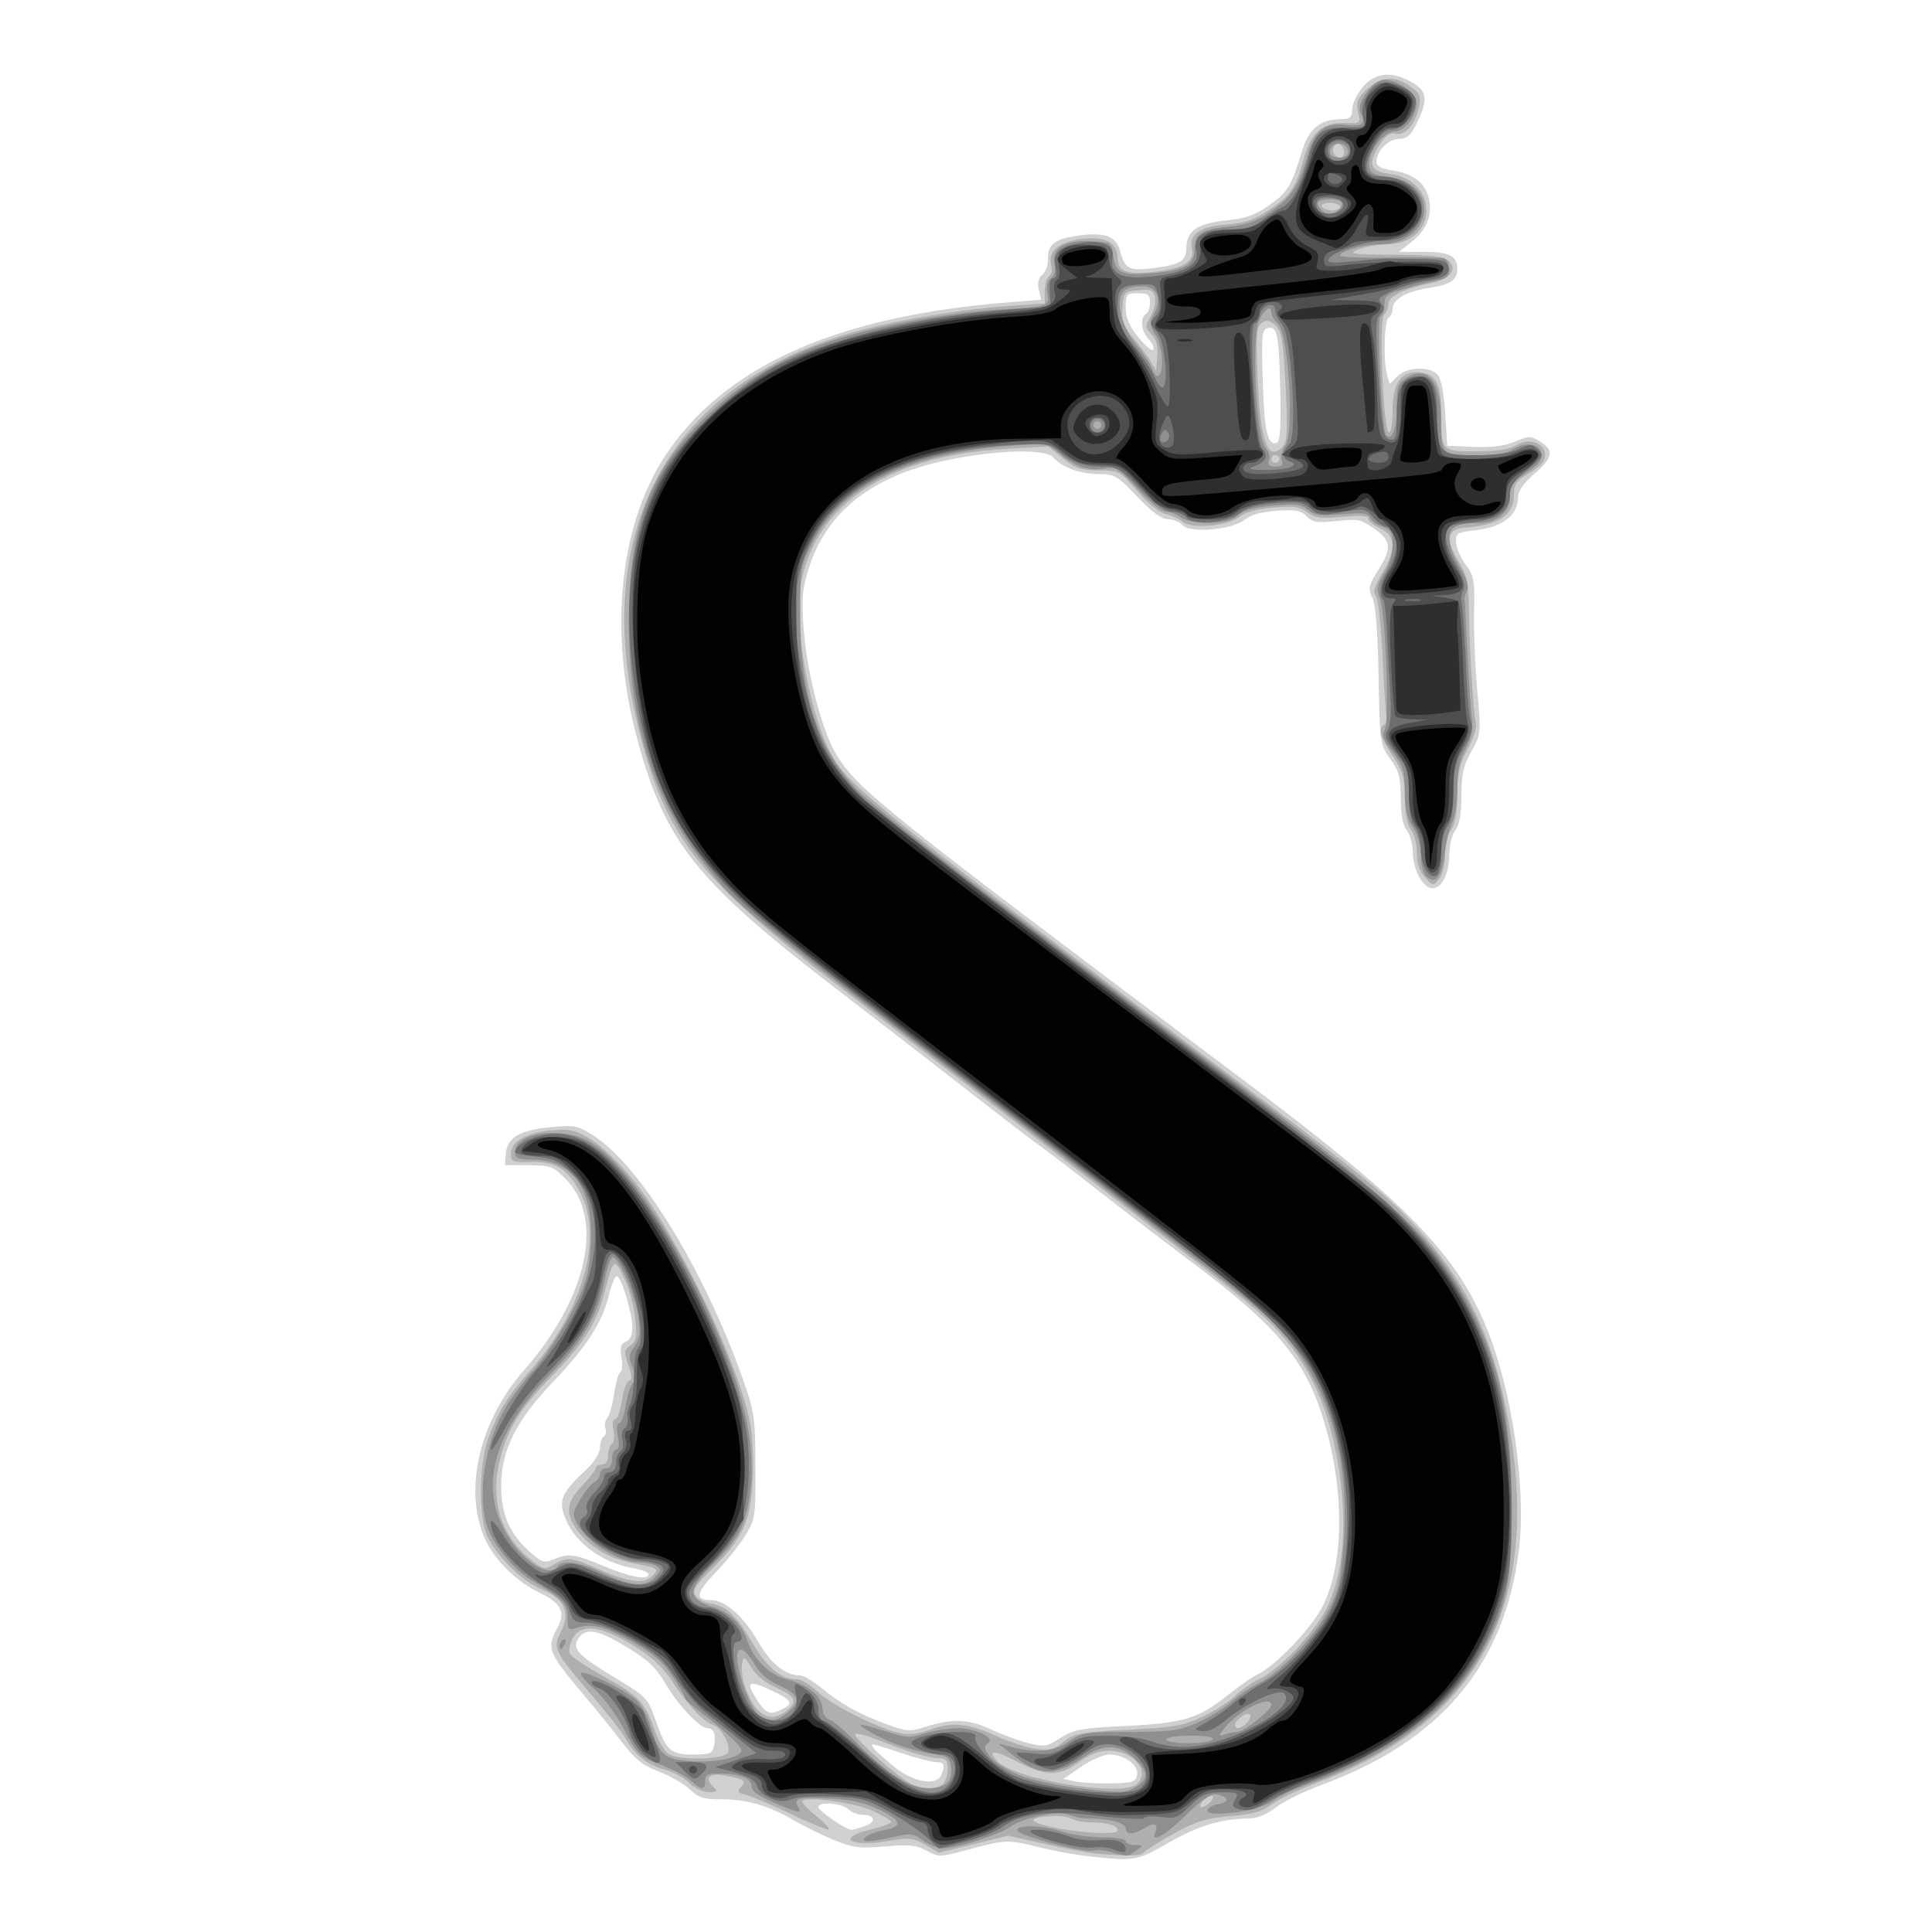 <?xml version="1.0" encoding="UTF-8" standalone="no"?>
<!-- Created with Inkscape (http://www.inkscape.org/) -->

<svg
   xmlns:dc="http://purl.org/dc/elements/1.1/"
   xmlns:cc="http://creativecommons.org/ns#"
   xmlns:rdf="http://www.w3.org/1999/02/22-rdf-syntax-ns#"
   xmlns:svg="http://www.w3.org/2000/svg"
   xmlns="http://www.w3.org/2000/svg"
   xmlns:sodipodi="http://sodipodi.sourceforge.net/DTD/sodipodi-0.dtd"
   xmlns:inkscape="http://www.inkscape.org/namespaces/inkscape"
   width="68mm"
   height="68mm"
   viewBox="0 0 68 68"
   version="1.1"
   id="svg8"
   inkscape:version="0.92.4 (5da689c313, 2019-01-14)"
   sodipodi:docname="test.svg">
  <defs
     id="defs2" />
  <sodipodi:namedview
     id="base"
     pagecolor="#ffffff"
     bordercolor="#666666"
     borderopacity="1.0"
     inkscape:pageopacity="0.0"
     inkscape:pageshadow="2"
     inkscape:zoom="0.35"
     inkscape:cx="-64.285714"
     inkscape:cy="331.42857"
     inkscape:document-units="mm"
     inkscape:current-layer="g826"
     showgrid="false"
     inkscape:window-width="1366"
     inkscape:window-height="705"
     inkscape:window-x="-8"
     inkscape:window-y="-8"
     inkscape:window-maximized="1"
     units="mm"
     width="68mm"
     inkscape:pagecheckerboard="true" />
  <g
     inkscape:label="Layer 1"
     inkscape:groupmode="layer"
     id="layer1"
     transform="translate(0,-229)">
    <g
       id="g826"
       transform="matrix(0.538,0,0,0.501,-16.035,197.924)">
      <path
         style="fill:#d0d0d0;stroke-width:0.265"
         d="m 100.939,192.427 c -0.873,-0.109 -2.297,-0.39 -3.164,-0.625 -2.015,-0.546 -2.18,-0.541 -4.55,0.148 -1.924,0.559 -2.003,0.562 -2.787,0.099 -0.668,-0.395 -1.139,-0.447 -2.733,-0.302 -1.683,0.152 -2.105,0.095 -3.349,-0.455 -0.782,-0.346 -1.939,-0.955 -2.571,-1.354 -1.655,-1.045 -3.137,-1.514 -4.747,-1.503 -1.19,0.008 -1.521,-0.102 -2.117,-0.706 -0.388,-0.394 -1.298,-0.955 -2.022,-1.247 -1.027,-0.414 -1.55,-0.86 -2.381,-2.03 -0.586,-0.825 -1.601,-2.179 -2.256,-3.01 -2.645,-3.356 -2.73,-3.575 -1.97,-5.098 0.529,-1.061 0.206,-1.712 -1.207,-2.433 -1.42,-0.725 -2.872,-2.23 -3.484,-3.614 -1.518,-3.431 -0.502,-8.348 2.477,-11.996 4.167,-5.102 5.295,-10.654 2.732,-13.45 -0.808,-0.881 -0.986,-0.952 -2.422,-0.961 l -1.55,-0.009 0.057,-0.794 c 0.081,-1.132 0.879,-1.65 2.863,-1.863 1.577,-0.169 1.809,-0.126 2.768,0.508 3.061,2.026 7.251,9.288 9.837,17.052 0.794,2.382 0.853,2.815 0.866,6.263 0.013,3.556 -0.015,3.753 -0.698,4.914 -0.391,0.666 -1.263,1.824 -1.937,2.574 -1.27,1.412 -1.339,1.905 -0.266,1.905 0.924,0 2.132,1.153 3.088,2.946 0.808,1.516 1.771,2.345 2.724,2.345 0.225,0 0.856,0.395 1.402,0.878 1.271,1.124 2.485,1.849 4.273,2.552 1.347,0.53 1.496,0.538 2.627,0.153 1.672,-0.57 2.772,-0.511 4.226,0.226 0.689,0.349 1.768,0.774 2.399,0.943 1.059,0.285 1.22,0.258 2.112,-0.359 0.861,-0.596 1.324,-0.687 4.273,-0.842 3.78,-0.199 4.782,-0.526 6.701,-2.188 0.702,-0.608 1.597,-1.271 1.988,-1.473 1.095,-0.566 3.35,-3.087 4.118,-4.603 1.415,-2.792 1.542,-7.782 0.32,-12.552 -1.209,-4.718 -2.998,-7.097 -8.907,-11.845 -1.535,-1.234 -4.208,-3.434 -5.94,-4.889 -1.732,-1.455 -3.468,-2.884 -3.86,-3.175 -0.391,-0.291 -2.421,-1.962 -4.511,-3.714 -2.09,-1.751 -6.131,-5.108 -8.98,-7.458 -8.952,-7.386 -11.031,-10.174 -12.83,-17.203 -2.018,-7.889 -1.229,-15.645 2.101,-20.655 3.974,-5.977 11.162,-9.316 22.073,-10.252 l 2.196,-0.188 -0.157,-0.716 c -0.103,-0.468 -0.022,-0.828 0.233,-1.04 0.215,-0.178 0.38,-0.691 0.367,-1.14 -0.029,-1.026 0.488,-1.414 2.181,-1.639 1.571,-0.208 2.304,0.111 2.542,1.108 0.296,1.241 0.574,1.406 2.053,1.218 1.86,-0.237 2.279,-0.5 2.279,-1.433 0,-1.187 0.734,-1.734 2.592,-1.928 1.253,-0.131 1.879,-0.364 2.777,-1.034 1.246,-0.93 1.495,-1.359 2.155,-3.708 0.472,-1.68 1.165,-2.336 2.51,-2.374 0.686,-0.02 0.814,-0.127 0.814,-0.686 0,-0.364 0.304,-1.061 0.675,-1.547 0.804,-1.054 1.889,-1.175 3.228,-0.359 1.009,0.615 1.08,1.213 0.338,2.847 -0.402,0.886 -0.651,1.124 -1.17,1.124 -0.695,0 -1.483,0.856 -1.483,1.613 0,0.3 0.311,0.487 0.992,0.596 1.34,0.216 2.128,0.82 2.399,1.838 0.317,1.19 -0.059,2.313 -1.06,3.163 l -0.856,0.728 h 1.591 c 1.7,0 2.226,0.286 2.226,1.211 0,0.779 -0.466,1.112 -1.865,1.332 -1.435,0.226 -2.368,0.793 -2.368,1.44 0,0.266 -0.119,0.557 -0.265,0.647 -0.289,0.179 -0.356,3.07 -0.094,4.048 l 0.163,0.608 0.505,-0.542 c 0.62,-0.665 2.119,-0.726 2.635,-0.106 0.217,0.26 0.416,1.352 0.495,2.712 l 0.132,2.276 1.711,0.08 c 1.185,0.056 2.016,-0.057 2.703,-0.367 0.925,-0.417 1.037,-0.418 1.662,-0.008 0.932,0.61 0.841,1.145 -0.388,2.279 -0.712,0.658 -1.058,1.202 -1.058,1.664 0,1.195 -1.011,2.059 -2.651,2.266 -1.377,0.174 -1.448,0.22 -1.4,0.908 0.028,0.398 0.317,1.099 0.643,1.557 0.523,0.735 0.586,1.117 0.536,3.238 -0.032,1.323 0.06,3.809 0.204,5.524 0.255,3.048 0.246,3.147 -0.388,4.339 -0.514,0.967 -0.648,1.612 -0.648,3.114 0,1.256 -0.131,2.067 -0.388,2.408 -0.214,0.282 -0.392,1.014 -0.397,1.626 -0.011,1.407 -0.483,2.46 -1.102,2.46 -0.628,0 -1.285,-1.301 -1.296,-2.567 -0.005,-0.553 -0.183,-1.236 -0.397,-1.519 -0.25,-0.331 -0.388,-1.133 -0.388,-2.254 0,-1.437 -0.12,-1.916 -0.687,-2.751 -0.668,-0.984 -0.689,-1.14 -0.764,-5.816 -0.05,-3.114 -0.193,-5.055 -0.406,-5.516 -0.29,-0.627 -0.246,-0.851 0.368,-1.899 0.922,-1.573 0.879,-2.082 -0.244,-2.939 -0.857,-0.653 -1.075,-0.702 -2.455,-0.541 -1.292,0.15 -1.582,0.102 -1.971,-0.328 -0.376,-0.416 -0.722,-0.483 -1.977,-0.386 -0.988,0.077 -1.711,0.293 -2.066,0.616 -0.779,0.711 -3.572,0.986 -4.059,0.399 -0.196,-0.236 -0.632,-0.428 -0.969,-0.428 -0.418,0 -1.058,-0.505 -2.011,-1.587 -1.303,-1.48 -1.475,-1.587 -2.542,-1.587 -1.195,0 -2.37,-0.466 -2.956,-1.173 -0.695,-0.838 -6.133,-0.314 -9.338,0.899 -3.411,1.291 -5.615,3.54 -6.595,6.728 -0.477,1.551 -0.535,2.209 -0.392,4.393 0.203,3.1 1.225,7.301 2.166,8.907 1.455,2.482 2.989,3.798 26.566,22.792 10.616,8.552 13.895,12.128 15.916,17.358 1.7,4.398 2.653,11.405 2.142,15.754 -0.942,8.025 -5.126,13.366 -12.858,16.413 -1.149,0.453 -2.516,1.175 -3.037,1.604 -0.646,0.532 -1.244,0.783 -1.88,0.788 -1.702,0.012 -3.293,0.54 -5.201,1.729 -2.003,1.247 -2.217,1.284 -5.256,0.905 z m -14.553,-2.111 c 0.77,-0.293 0.665,-0.794 -0.166,-0.794 -0.293,0 -0.711,-0.179 -0.929,-0.397 -0.437,-0.437 -1.947,-0.547 -1.947,-0.142 0,0.257 1.814,1.597 2.161,1.597 0.102,0 0.499,-0.119 0.881,-0.264 z m 17.81,-3.613 c 0.098,-0.689 -0.829,-1.415 -1.808,-1.415 -0.376,0 -1.208,0.386 -1.851,0.859 l -1.168,0.859 0.785,0.174 c 0.432,0.096 1.499,0.156 2.372,0.133 1.409,-0.036 1.597,-0.105 1.669,-0.61 z m -12.81,0.019 c 0.267,-0.696 0.185,-0.904 -0.357,-0.904 -0.284,0 -1.322,-0.292 -2.305,-0.649 -0.984,-0.357 -1.816,-0.621 -1.85,-0.588 -0.115,0.115 0.304,0.573 1.432,1.567 1.236,1.09 2.772,1.376 3.08,0.574 z m -14.867,-2.039 c 0.148,-0.775 -0.011,-1.247 -0.421,-1.247 -0.516,0 -1.922,-1.598 -2.77,-3.149 -0.615,-1.125 -1.165,-1.676 -2.586,-2.59 -1.848,-1.189 -2.618,-1.334 -3.09,-0.581 -0.451,0.719 -0.031,1.217 2.289,2.714 2.102,1.356 2.258,1.521 2.688,2.853 0.753,2.334 1.012,2.605 2.488,2.605 1.13,0 1.3,-0.073 1.402,-0.605 z m 4.461,-2.579 c 0.776,-0.415 0.633,-0.657 -0.811,-1.372 -1.438,-0.712 -1.608,-0.545 -0.797,0.786 0.563,0.923 0.81,1.013 1.608,0.586 z m -8.749,-9.486 c 0,-0.129 -0.441,-0.318 -0.98,-0.419 -2.226,-0.418 -4.031,-1.941 -4.583,-3.869 -0.284,-0.992 -0.001,-1.572 1.497,-3.07 0.519,-0.519 0.892,-1.158 0.892,-1.529 0,-0.35 0.114,-0.707 0.253,-0.793 0.139,-0.086 0.185,-0.333 0.103,-0.548 -0.083,-0.215 -0.031,-0.539 0.114,-0.719 0.146,-0.18 0.349,-0.952 0.451,-1.716 0.103,-0.764 0.287,-1.451 0.409,-1.526 0.122,-0.076 0.155,-0.55 0.074,-1.054 -0.113,-0.696 -0.045,-0.956 0.282,-1.082 0.274,-0.105 0.431,-0.474 0.431,-1.015 0,-1.032 -0.732,-3.592 -1.026,-3.592 -0.117,0 -0.352,0.625 -0.524,1.389 -0.416,1.856 -1.481,3.625 -3.624,6.019 -2.4,2.682 -3.403,4.823 -3.408,7.276 -0.004,2.082 0.54,3.412 1.939,4.741 0.723,0.686 0.888,0.738 1.492,0.463 0.977,-0.445 1.378,-0.386 3.3,0.484 1.713,0.776 2.91,1.006 2.91,0.559 z M 113.565,89.616 c -0.088,-4.104 -0.187,-4.67 -0.796,-4.55 -0.407,0.08 -0.444,0.452 -0.356,3.656 0.098,3.554 0.318,4.622 0.912,4.417 0.224,-0.078 0.292,-1.076 0.239,-3.522 z m -8.631,-3.78 c -0.475,-0.525 -0.564,-1.5 -0.159,-1.75 0.146,-0.09 0.265,-0.454 0.265,-0.809 0,-0.541 -0.129,-0.646 -0.794,-0.646 -0.743,0 -0.794,0.064 -0.794,1.01 0,0.733 0.235,1.316 0.857,2.125 0.471,0.613 0.9,0.985 0.953,0.827 0.053,-0.159 -0.095,-0.499 -0.328,-0.757 z"
         id="path840"
         inkscape:connector-curvature="0" />
      <path
         style="fill:#afafaf;stroke-width:0.265"
         d="m 101.6,192.26 c -0.509,-0.048 -2.033,-0.354 -3.385,-0.68 l -2.459,-0.592 -2.259,0.598 -2.259,0.598 -0.892,-0.552 c -0.806,-0.498 -1.045,-0.524 -2.457,-0.268 -2.511,0.455 -3.427,-0.216 -1.106,-0.811 0.728,-0.186 1.323,-0.425 1.323,-0.53 0,-0.105 -0.566,-0.465 -1.257,-0.801 -1.226,-0.595 -4.564,-1.049 -4.564,-0.621 0,0.111 0.446,0.596 0.992,1.078 0.546,0.482 0.868,0.882 0.716,0.888 -0.152,0.006 -1.283,-0.505 -2.514,-1.135 -1.23,-0.631 -2.524,-1.22 -2.876,-1.31 -0.525,-0.134 -0.582,-0.232 -0.318,-0.55 0.379,-0.457 0.227,-0.57 -1.094,-0.808 -1.044,-0.188 -1.34,0.185 -0.675,0.85 0.247,0.247 0.169,0.318 -0.351,0.318 -0.372,0 -0.945,-0.295 -1.292,-0.664 -0.343,-0.365 -1.054,-0.78 -1.579,-0.921 -1.102,-0.297 -1.945,-1.007 -2.524,-2.128 -0.224,-0.433 -1.223,-1.81 -2.22,-3.058 -2.527,-3.166 -2.604,-3.336 -2.041,-4.518 0.633,-1.327 0.218,-2.302 -1.258,-2.957 -1.259,-0.559 -2.937,-2.311 -3.55,-3.707 -0.602,-1.37 -0.573,-5.042 0.053,-6.916 0.596,-1.783 1.244,-2.921 2.607,-4.579 3.581,-4.355 4.956,-9.492 3.398,-12.699 -0.793,-1.633 -1.631,-2.18 -3.258,-2.129 -1.17,0.037 -1.268,-0.009 -1.268,-0.589 0,-0.864 1.071,-1.504 2.736,-1.636 1.18,-0.093 1.528,0.002 2.572,0.7 0.664,0.444 1.894,1.727 2.734,2.851 2.817,3.772 6.795,12.655 7.595,16.962 0.17,0.916 0.251,2.755 0.18,4.101 -0.152,2.901 -0.66,4.081 -2.672,6.209 -1.098,1.161 -1.296,1.508 -1.068,1.871 0.154,0.245 0.556,0.487 0.895,0.537 1.081,0.159 1.732,0.794 2.784,2.712 1.007,1.838 1.894,2.621 2.964,2.621 0.27,0 0.887,0.41 1.373,0.91 0.91,0.939 4.031,2.602 5.451,2.905 0.496,0.106 1.18,0.016 1.777,-0.234 1.426,-0.596 2.565,-0.5 4.32,0.363 0.86,0.423 2.052,0.847 2.648,0.943 0.918,0.147 1.206,0.071 1.872,-0.489 0.719,-0.605 1.085,-0.679 4.207,-0.847 2.993,-0.161 3.601,-0.275 4.875,-0.915 0.8,-0.402 1.753,-1.052 2.117,-1.444 0.364,-0.393 1.09,-0.933 1.613,-1.202 1.298,-0.666 3.489,-3.122 4.344,-4.87 1.354,-2.768 1.506,-7.549 0.391,-12.318 -0.702,-3.003 -1.931,-5.476 -3.72,-7.484 -1.283,-1.439 -2.616,-2.573 -17.181,-14.61 -3.856,-3.187 -9.095,-7.517 -11.642,-9.623 -8.688,-7.183 -10.866,-10.102 -12.578,-16.849 -3.647,-14.375 1.331,-24.93 13.578,-28.793 2.676,-0.844 7.154,-1.67 10.366,-1.913 l 2.392,-0.181 v -0.872 c 0,-0.48 0.129,-0.952 0.286,-1.049 0.157,-0.097 0.22,-0.44 0.139,-0.761 -0.247,-0.985 0.462,-1.649 1.977,-1.85 1.539,-0.204 2.36,0.251 2.36,1.309 0,0.963 0.564,1.213 2.283,1.014 2.032,-0.235 2.768,-0.705 2.579,-1.648 -0.203,-1.017 0.522,-1.548 2.32,-1.695 1.156,-0.095 1.776,-0.325 2.738,-1.016 1.386,-0.995 1.755,-1.584 2.266,-3.612 0.458,-1.821 1.229,-2.546 2.649,-2.491 1.077,0.042 1.081,0.039 0.903,-0.774 -0.148,-0.672 -0.049,-0.953 0.558,-1.586 0.888,-0.927 1.867,-0.996 2.877,-0.201 0.598,0.47 0.695,0.708 0.561,1.375 -0.252,1.259 -0.907,2.097 -1.515,1.938 -0.383,-0.1 -0.661,0.089 -1.035,0.703 -0.845,1.386 -0.696,1.936 0.571,2.106 3.358,0.45 3.23,4.926 -0.142,4.963 -0.591,0.007 -1.432,0.167 -1.868,0.357 -0.713,0.31 -0.474,0.347 2.356,0.369 2.494,0.019 3.237,0.111 3.567,0.442 0.604,0.604 0.087,1.282 -1.187,1.558 -1.707,0.37 -2.752,0.917 -2.752,1.439 0,0.264 -0.133,0.614 -0.296,0.776 -0.356,0.356 -0.045,8.277 0.326,8.277 0.129,0 0.235,-0.688 0.235,-1.529 0,-1.843 0.498,-2.705 1.562,-2.705 1.21,0 1.613,0.711 1.613,2.843 0,2.73 -0.015,2.713 2.287,2.713 1.347,0 2.166,-0.132 2.605,-0.419 1.038,-0.68 2.225,0.021 1.821,1.075 -0.083,0.215 -0.555,0.642 -1.05,0.948 -0.723,0.447 -0.9,0.724 -0.9,1.411 0,1.462 -0.957,2.167 -3.175,2.338 -1.198,0.092 -1.334,0.82 -0.444,2.376 0.541,0.946 0.653,1.508 0.672,3.384 0.029,2.82 0.297,7.392 0.468,7.999 0.071,0.252 -0.176,1.065 -0.549,1.808 -0.535,1.065 -0.68,1.75 -0.686,3.246 -0.006,1.247 -0.142,2.072 -0.397,2.41 -0.214,0.282 -0.388,1.063 -0.388,1.735 0,0.682 -0.176,1.449 -0.397,1.735 -0.39,0.504 -0.407,0.502 -0.926,-0.111 -0.346,-0.408 -0.529,-1.009 -0.529,-1.735 0,-0.611 -0.175,-1.342 -0.388,-1.624 -0.245,-0.324 -0.392,-1.139 -0.397,-2.204 -0.007,-1.407 -0.142,-1.907 -0.802,-2.981 -0.825,-1.341 -0.971,-1.935 -0.541,-2.201 0.139,-0.086 0.207,-0.301 0.152,-0.479 -0.056,-0.177 -0.176,-2.104 -0.267,-4.281 -0.091,-2.177 -0.29,-4.109 -0.443,-4.292 -0.2,-0.242 -0.087,-0.675 0.411,-1.565 0.942,-1.686 0.911,-2.623 -0.106,-3.149 -0.437,-0.226 -0.794,-0.543 -0.794,-0.705 0,-0.203 -0.52,-0.241 -1.68,-0.122 -1.402,0.144 -1.785,0.091 -2.315,-0.317 -0.525,-0.404 -0.919,-0.461 -2.27,-0.326 -0.993,0.099 -1.836,0.345 -2.147,0.626 -0.725,0.656 -3.101,0.905 -3.697,0.388 -0.252,-0.219 -0.772,-0.473 -1.154,-0.563 -0.406,-0.096 -1.177,-0.767 -1.852,-1.611 -1.131,-1.413 -1.188,-1.446 -2.537,-1.458 -1.161,-0.011 -1.531,-0.145 -2.328,-0.845 l -0.949,-0.833 -2.699,0.161 c -8.053,0.481 -12.954,4.164 -13.586,10.211 -0.288,2.754 0.799,8.738 2.023,11.136 1.223,2.398 2.41,3.422 28.311,24.427 7.037,5.707 8.634,7.152 10.574,9.573 2.788,3.479 4.339,6.978 5.286,11.926 2.583,13.491 -1.387,22.02 -12.297,26.42 -1.239,0.5 -2.594,1.196 -3.012,1.547 -0.586,0.493 -1.205,0.68 -2.703,0.82 -1.61,0.15 -2.249,0.362 -3.719,1.235 -0.976,0.58 -1.848,1.172 -1.936,1.315 -0.155,0.25 -1.056,0.276 -3.04,0.088 z m 1.323,-1.651 c 0,-0.337 -0.691,-0.557 -1.745,-0.557 -0.499,0 -1.126,-0.136 -1.391,-0.302 -0.456,-0.285 -2.644,-0.099 -2.346,0.2 0.582,0.582 5.482,1.172 5.482,0.66 z m 6.085,-2.013 c 0.184,-0.221 0.212,-0.397 0.065,-0.397 -0.146,0 -0.413,0.179 -0.594,0.397 -0.184,0.221 -0.212,0.397 -0.065,0.397 0.146,0 0.413,-0.179 0.594,-0.397 z m -17.515,-1.244 c 0.175,-0.175 0.318,-0.651 0.318,-1.058 0,-0.591 -0.121,-0.742 -0.595,-0.745 -0.655,-0.004 -2.02,-0.449 -4.006,-1.304 -0.712,-0.307 -1.367,-0.484 -1.455,-0.394 -0.207,0.21 3.018,3.253 3.768,3.556 0.822,0.332 1.606,0.31 1.971,-0.054 z m 12.7,0 c 0.885,-0.885 -0.239,-2.328 -1.813,-2.328 -0.682,0 -1.27,0.237 -1.971,0.794 -1.28,1.017 -2.214,1.013 -4.04,-0.017 -1.476,-0.833 -2.006,-0.864 -1.355,-0.08 1.098,1.325 8.22,2.591 9.179,1.632 z M 77.434,185.139 c 0.194,-0.506 -0.414,-1.711 -0.965,-1.913 -0.636,-0.232 -1.647,-1.384 -2.65,-3.017 -0.684,-1.114 -1.375,-1.798 -2.646,-2.619 -2.126,-1.374 -3.377,-1.523 -3.895,-0.463 -0.188,0.386 -0.28,0.865 -0.203,1.064 0.077,0.2 1.092,0.934 2.256,1.632 2.312,1.385 2.652,1.771 3.302,3.747 0.24,0.728 0.627,1.472 0.861,1.654 0.648,0.504 3.739,0.438 3.939,-0.084 z m 33.961,-2.105 c 0.184,-0.222 0.261,-0.477 0.171,-0.567 -0.192,-0.192 -0.97,0.4 -0.97,0.738 0,0.364 0.431,0.272 0.799,-0.171 z m -30.122,-0.828 c 0.735,-0.665 0.594,-0.99 -0.695,-1.617 -0.729,-0.354 -1.355,-0.904 -1.64,-1.442 -0.372,-0.7 -0.481,-0.774 -0.565,-0.379 -0.161,0.759 0.159,2.07 0.736,3.016 0.588,0.964 1.393,1.121 2.165,0.422 z m -8.771,-9.49 c 0.421,-0.507 0.434,-0.499 -1.411,-0.897 -1.673,-0.361 -3.09,-1.384 -3.789,-2.736 -0.502,-0.97 -0.331,-1.66 0.694,-2.812 0.438,-0.493 0.797,-0.999 0.797,-1.124 0,-0.126 0.179,-0.229 0.397,-0.229 0.244,0 0.397,-0.248 0.397,-0.646 0,-0.355 0.115,-0.717 0.256,-0.804 0.141,-0.087 0.185,-0.511 0.099,-0.942 -0.09,-0.449 -0.044,-0.783 0.107,-0.783 0.145,0 0.341,-0.586 0.436,-1.303 0.095,-0.717 0.306,-1.347 0.469,-1.402 0.214,-0.071 0.203,-0.382 -0.042,-1.122 -0.301,-0.911 -0.286,-1.061 0.132,-1.367 0.389,-0.284 0.445,-0.606 0.325,-1.874 -0.079,-0.842 -0.407,-2.126 -0.728,-2.854 -0.648,-1.469 -0.716,-1.417 -1.286,0.994 -0.495,2.094 -1.334,3.557 -3.256,5.673 -2.246,2.472 -2.98,3.694 -3.545,5.899 -0.749,2.924 -0.019,5.535 2.031,7.26 0.776,0.653 0.871,0.672 1.451,0.292 0.853,-0.559 1.141,-0.522 3.063,0.387 1.859,0.88 2.898,0.999 3.403,0.391 z m 41.005,-78.443 c 0,-0.146 -0.119,-0.265 -0.265,-0.265 -0.146,0 -0.265,0.119 -0.265,0.265 0,0.146 0.119,0.265 0.265,0.265 0.146,0 0.265,-0.119 0.265,-0.265 z m 0.264,-0.926 c 0.249,-0.3 0.283,-1.325 0.138,-4.216 -0.163,-3.252 -0.265,-3.887 -0.689,-4.27 -0.403,-0.364 -0.573,-0.388 -0.893,-0.122 -0.331,0.275 -0.37,0.937 -0.238,4.071 0.184,4.378 0.687,5.736 1.682,4.537 z m -8.632,-7.842 c -0.421,-0.466 -0.428,-0.581 -0.069,-1.231 0.218,-0.394 0.35,-0.991 0.295,-1.327 -0.087,-0.527 -0.234,-0.599 -1.073,-0.529 -0.941,0.078 -0.974,0.117 -1.054,1.214 -0.067,0.923 0.061,1.315 0.689,2.117 0.424,0.541 0.937,1.281 1.14,1.645 l 0.369,0.661 0.084,-1.018 c 0.057,-0.692 -0.065,-1.183 -0.381,-1.532 z M 117.475,76.545 c 0,-0.146 -0.305,-0.265 -0.677,-0.265 -0.384,0 -0.606,0.115 -0.514,0.265 0.09,0.146 0.395,0.265 0.677,0.265 0.282,0 0.514,-0.119 0.514,-0.265 z m 0.265,-3.821 c 0,-0.21 -0.111,-0.45 -0.246,-0.533 -0.315,-0.194 -0.631,0.301 -0.415,0.65 0.243,0.394 0.661,0.32 0.661,-0.117 z"
         id="path838"
         inkscape:connector-curvature="0" />
      <path
         style="fill:#8f8f8f;stroke-width:0.265"
         d="m 102.526,192.15 c -0.437,-0.131 -0.973,-0.181 -1.193,-0.112 -0.573,0.18 -4.837,-1.026 -4.963,-1.404 -0.148,-0.444 1.653,-0.391 2.981,0.087 0.582,0.21 1.743,0.383 2.58,0.385 0.837,0.002 1.521,0.123 1.521,0.269 0,0.146 0.268,0.268 0.595,0.273 0.58,0.008 0.582,0.018 0.082,0.397 -0.575,0.435 -0.516,0.431 -1.603,0.105 z m -12.349,-0.826 c -0.635,-0.495 -0.83,-0.52 -1.903,-0.25 -0.658,0.166 -1.405,0.301 -1.661,0.301 -0.741,0 -0.021,-0.557 0.986,-0.763 1.283,-0.262 1.212,-0.677 -0.246,-1.44 -0.923,-0.482 -1.835,-0.712 -3.12,-0.787 -2.232,-0.129 -2.558,-0.037 -2.204,0.624 0.228,0.426 0.042,0.393 -1.394,-0.249 -1.149,-0.513 -1.658,-0.888 -1.659,-1.22 -0.002,-0.574 -0.702,-0.885 -2.049,-0.91 -0.822,-0.015 -0.992,0.072 -0.992,0.511 0,0.677 -0.216,0.667 -0.971,-0.042 -0.335,-0.314 -1.234,-0.821 -1.999,-1.126 -1.299,-0.518 -1.451,-0.678 -2.319,-2.436 -0.511,-1.035 -1.394,-2.316 -1.962,-2.847 -0.568,-0.531 -0.96,-1.038 -0.871,-1.127 0.209,-0.209 2.779,1.116 3.565,1.839 0.332,0.305 0.782,1.166 0.999,1.914 0.604,2.079 0.865,2.312 2.728,2.447 1.596,0.115 3.21,-0.277 3.21,-0.781 0,-0.276 -1.313,-1.58 -2.736,-2.717 -0.532,-0.425 -0.968,-0.864 -0.968,-0.975 0,-0.111 -0.372,-0.799 -0.827,-1.531 -0.617,-0.993 -1.284,-1.601 -2.629,-2.4 -1.859,-1.104 -2.597,-1.3 -3.622,-0.963 -0.541,0.178 -0.595,0.112 -0.595,-0.728 0,-0.964 -0.338,-1.34 -2.37,-2.636 -1.178,-0.752 -2.56,-2.569 -2.91,-3.825 -0.635,-2.288 -0.117,-5.833 1.208,-8.269 0.371,-0.681 1.207,-1.88 1.859,-2.666 0.652,-0.785 1.719,-2.515 2.371,-3.843 1.028,-2.095 1.206,-2.712 1.343,-4.649 0.287,-4.062 -1.05,-6.264 -3.817,-6.287 C 63.691,143.486 63.5,143.398 63.5,142.971 c 0,-1.433 3.201,-1.853 5.009,-0.657 2.373,1.57 5.817,7.187 8.344,13.607 1.839,4.674 2.467,8.307 1.969,11.402 -0.331,2.058 -0.771,2.904 -2.411,4.638 -1.64,1.734 -1.644,2.404 -0.015,2.945 1.132,0.376 1.945,1.233 2.321,2.447 0.393,1.266 1.466,2.365 2.606,2.667 1.344,0.357 2.285,1.187 2.285,2.017 0,0.351 0.202,0.7 0.463,0.798 0.255,0.096 0.999,0.768 1.653,1.493 1.997,2.211 3.606,3.343 4.754,3.343 1.178,0 1.667,-0.475 1.549,-1.505 -0.074,-0.644 -0.228,-0.765 -1.144,-0.907 -1.321,-0.203 -2.906,-0.791 -4.106,-1.523 -1.126,-0.686 -0.839,-0.701 1.039,-0.052 1.281,0.442 1.541,0.455 2.481,0.124 0.577,-0.204 1.544,-0.37 2.148,-0.37 1.248,0 2.562,0.717 1.976,1.079 -0.611,0.378 0.596,1.639 2.175,2.273 0.787,0.316 2.639,0.725 4.115,0.909 2.433,0.303 2.749,0.292 3.373,-0.118 0.891,-0.584 0.87,-1.093 -0.084,-2.047 -0.966,-0.966 -2.006,-1.004 -3.222,-0.119 -1.967,1.433 -2.964,1.408 -4.749,-0.118 l -0.912,-0.779 0.924,0.254 c 1.576,0.432 2.741,0.304 3.706,-0.408 0.834,-0.615 1.11,-0.662 3.954,-0.664 2.672,-0.002 3.23,-0.083 4.426,-0.64 0.753,-0.351 1.765,-1.017 2.249,-1.48 0.484,-0.463 1.308,-1.061 1.832,-1.329 1.305,-0.667 3.55,-3.188 4.48,-5.031 0.641,-1.27 0.811,-2.031 1.009,-4.526 0.467,-5.876 -0.901,-11.158 -3.856,-14.883 -1.239,-1.562 -2.2,-2.393 -15.02,-12.987 -21.745,-17.97 -20.501,-16.882 -22.878,-20.018 -3.615,-4.77 -5.271,-11.043 -4.969,-18.821 0.224,-5.764 1.717,-9.397 5.35,-13.019 3.416,-3.406 6.952,-5.136 12.992,-6.359 1.859,-0.376 4.401,-0.744 5.649,-0.817 3.409,-0.2 3.548,-0.247 3.368,-1.147 -0.098,-0.489 -0.019,-0.868 0.223,-1.069 0.239,-0.199 0.321,-0.58 0.225,-1.057 -0.21,-1.052 0.745,-1.648 2.464,-1.538 1.204,0.077 1.285,0.129 1.369,0.875 0.152,1.351 0.488,1.539 2.46,1.374 2.213,-0.186 2.875,-0.57 2.875,-1.67 0,-1.102 0.458,-1.428 2.273,-1.615 1.176,-0.121 1.799,-0.367 2.781,-1.097 1.283,-0.953 1.831,-1.872 2.358,-3.952 0.417,-1.646 1.129,-2.264 2.408,-2.092 1.142,0.153 1.448,-0.085 1.054,-0.822 -0.305,-0.57 0.572,-2.052 1.37,-2.315 0.653,-0.215 2.158,0.719 2.258,1.402 0.135,0.927 -0.666,2.187 -1.39,2.187 -0.761,0 -1.817,1.529 -1.687,2.443 0.07,0.49 0.298,0.628 1.253,0.755 3.474,0.464 2.95,4.739 -0.582,4.739 -1.019,0 -2.57,0.475 -2.57,0.786 0,0.113 1.459,0.181 3.241,0.15 1.783,-0.03 3.39,-0.003 3.572,0.062 0.182,0.064 0.331,0.4 0.331,0.745 0,0.474 -0.179,0.664 -0.728,0.773 -0.4,0.08 -1.353,0.339 -2.117,0.577 -1.235,0.384 -1.389,0.513 -1.389,1.161 0,0.401 -0.122,0.769 -0.27,0.819 -0.268,0.089 0.087,8.061 0.372,8.346 0.395,0.395 0.692,-0.43 0.692,-1.919 0,-1.51 0.072,-1.745 0.649,-2.123 1.394,-0.913 2.262,0.267 2.262,3.076 0,2.331 0.031,2.363 2.218,2.363 1.294,0 2.085,-0.132 2.489,-0.415 0.801,-0.561 1.753,-0.397 1.855,0.32 0.056,0.394 -0.186,0.753 -0.794,1.178 -1.112,0.777 -1.262,1.002 -1.267,1.893 -0.006,0.987 -0.863,1.785 -1.922,1.79 -1.61,0.007 -2.051,0.249 -2.051,1.128 0,0.443 0.307,1.33 0.683,1.971 0.436,0.744 0.612,1.327 0.487,1.611 -0.108,0.245 -0.184,0.515 -0.169,0.599 0.015,0.085 0.097,1.752 0.183,3.704 0.086,1.952 0.217,4.049 0.293,4.658 0.1,0.804 -0.011,1.4 -0.405,2.172 -0.385,0.755 -0.543,1.572 -0.543,2.812 0,0.961 -0.142,2.008 -0.316,2.326 -0.174,0.318 -0.4,1.275 -0.504,2.127 -0.215,1.777 -0.541,2.276 -1.154,1.768 -0.253,-0.21 -0.408,-0.775 -0.408,-1.491 0,-0.685 -0.214,-1.503 -0.528,-2.018 -0.379,-0.621 -0.528,-1.334 -0.529,-2.522 -7.9e-4,-1.416 -0.115,-1.813 -0.788,-2.742 -0.614,-0.848 -0.729,-1.194 -0.525,-1.576 0.328,-0.614 0.06,-8.286 -0.325,-9.3 -0.223,-0.587 -0.17,-0.898 0.284,-1.669 0.316,-0.535 0.559,-1.404 0.559,-1.997 0,-0.879 -0.109,-1.091 -0.668,-1.304 -0.368,-0.14 -0.735,-0.429 -0.817,-0.643 -0.119,-0.31 -0.493,-0.357 -1.848,-0.23 -1.407,0.131 -1.788,0.078 -2.221,-0.314 -0.441,-0.399 -0.798,-0.444 -2.305,-0.29 -1.258,0.129 -1.925,0.335 -2.264,0.698 -0.594,0.637 -2.963,0.707 -3.752,0.11 -0.282,-0.214 -0.717,-0.388 -0.966,-0.388 -0.249,0 -1.074,-0.717 -1.833,-1.594 -1.264,-1.459 -1.451,-1.58 -2.212,-1.438 -1.027,0.193 -1.915,-0.132 -2.92,-1.068 -0.753,-0.701 -0.825,-0.714 -3.043,-0.541 -6.783,0.531 -11.102,2.754 -13.053,6.72 -0.837,1.702 -0.86,1.838 -0.857,5.192 0.005,5.656 1.191,9.509 3.806,12.363 0.761,0.831 5.097,4.527 9.636,8.213 4.538,3.686 11.706,9.513 15.929,12.947 7.786,6.333 10.863,9.229 12.601,11.858 3.323,5.027 4.579,9.77 4.587,17.329 0.006,5.16 -0.325,6.904 -1.905,10.047 -2.074,4.126 -6.01,7.337 -11.521,9.399 -0.839,0.314 -1.851,0.841 -2.249,1.172 -0.837,0.695 -4.427,1.21 -4.228,0.606 0.058,-0.177 0.365,-0.361 0.681,-0.407 0.739,-0.109 0.739,-0.472 -5.3e-4,-0.666 -0.453,-0.118 -0.896,0.185 -2.083,1.424 -1.422,1.485 -2.336,2.03 -2.019,1.204 0.222,-0.579 -0.101,-0.707 -0.709,-0.281 -0.695,0.487 -1.229,0.497 -1.229,0.024 0,-0.38 -1.102,-0.695 -2.432,-0.695 -0.428,0 -0.981,-0.109 -1.23,-0.242 -0.647,-0.346 -2.933,0.134 -3.851,0.809 -0.811,0.597 -3.639,1.554 -4.527,1.533 -0.291,-0.007 -0.847,-0.261 -1.236,-0.564 z m 18.964,-7.093 c 0.102,-0.165 -0.438,-0.265 -1.44,-0.265 -0.892,0 -1.603,0.117 -1.603,0.265 0,0.146 0.648,0.265 1.44,0.265 0.792,0 1.513,-0.119 1.603,-0.265 z m 1.6,-0.529 c 0.422,0 2.237,-1.525 2.237,-1.879 0,-0.741 -1.996,0.26 -2.959,1.485 -0.508,0.646 -0.526,0.734 -0.121,0.578 0.263,-0.101 0.643,-0.183 0.844,-0.183 z M 81.361,182.312 c 0.875,-0.753 0.688,-1.308 -0.646,-1.909 -0.634,-0.286 -1.194,-0.806 -1.507,-1.401 -0.274,-0.52 -0.665,-1.001 -0.868,-1.069 -0.92,-0.307 0.419,4.42 1.359,4.798 0.642,0.258 0.973,0.175 1.663,-0.418 z m -8.719,-9.474 c 0.422,-0.467 0.438,-0.581 0.107,-0.79 -0.212,-0.134 -0.658,-0.246 -0.99,-0.248 -1.47,-0.01 -3.448,-1.289 -4.185,-2.706 -0.336,-0.645 -0.317,-0.818 0.187,-1.72 0.308,-0.551 0.725,-1.098 0.927,-1.214 0.202,-0.116 0.368,-0.384 0.368,-0.595 0,-0.211 0.179,-0.384 0.397,-0.384 0.247,0 0.397,-0.25 0.397,-0.661 0,-0.364 0.124,-0.661 0.277,-0.661 0.173,0 0.211,-0.348 0.103,-0.926 -0.102,-0.544 -0.067,-0.926 0.084,-0.926 0.142,0 0.334,-0.554 0.427,-1.23 0.093,-0.677 0.302,-1.391 0.465,-1.587 0.22,-0.265 0.214,-0.557 -0.022,-1.127 -0.267,-0.644 -0.246,-0.881 0.126,-1.448 0.35,-0.534 0.404,-0.977 0.253,-2.075 -0.209,-1.525 -1.269,-4.174 -1.669,-4.174 -0.138,0 -0.378,0.724 -0.534,1.609 -0.425,2.414 -1.356,4.171 -3.396,6.408 -3.861,4.236 -4.861,7.982 -3.039,11.385 1.055,1.971 2.812,3.172 3.355,2.293 0.269,-0.435 1.404,-0.301 2.59,0.304 2.199,1.124 3.085,1.235 3.774,0.473 z M 113.661,94.367 c -0.092,-0.239 0.017,-0.714 0.241,-1.056 0.583,-0.889 0.198,-7.763 -0.477,-8.508 -0.246,-0.272 -0.448,-0.634 -0.448,-0.805 0,-0.562 -0.39,-0.312 -0.794,0.509 -0.53,1.077 -0.192,8.32 0.42,8.996 0.213,0.235 0.312,0.623 0.22,0.863 -0.124,0.323 -0.016,0.435 0.419,0.435 0.434,0 0.543,-0.112 0.419,-0.434 z M 101.865,91.891 c 0,-0.146 -0.119,-0.265 -0.265,-0.265 -0.146,0 -0.265,0.119 -0.265,0.265 0,0.146 0.119,0.265 0.265,0.265 0.146,0 0.265,-0.119 0.265,-0.265 z m 3.969,-4.523 c 0,-0.596 -0.201,-1.425 -0.447,-1.841 -0.377,-0.639 -0.394,-0.857 -0.109,-1.39 0.535,-1 0.287,-1.888 -0.555,-1.985 -0.393,-0.045 -0.944,0.041 -1.225,0.191 -0.798,0.427 -0.467,2.459 0.637,3.905 0.477,0.624 0.943,1.376 1.036,1.67 0.287,0.904 0.663,0.593 0.663,-0.549 z M 117.44,76.719 c 0.364,-0.439 0.128,-0.703 -0.627,-0.703 -0.315,0 -0.652,0.078 -0.747,0.174 -0.23,0.23 0.324,0.884 0.747,0.884 0.183,0 0.465,-0.16 0.627,-0.355 z m 0.564,-4.019 c 0,-0.544 -0.791,-0.821 -1.068,-0.374 -0.293,0.474 -0.076,0.779 0.554,0.779 0.285,0 0.514,-0.18 0.514,-0.405 z M 66.41,177.632 c 0,-0.137 0.118,-0.322 0.262,-0.411 0.15,-0.093 0.194,0.013 0.104,0.249 -0.176,0.458 -0.366,0.542 -0.366,0.162 z"
         id="path836"
         inkscape:connector-curvature="0" />
      <path
         style="fill:#6e6e6e;stroke-width:0.265"
         d="m 102.526,191.914 c -0.291,-0.119 -0.833,-0.16 -1.204,-0.091 -0.68,0.126 -3.217,-0.501 -3.955,-0.978 -0.684,-0.442 1.14,-0.314 2.275,0.16 0.63,0.263 1.44,0.377 2.131,0.299 1.03,-0.116 1.68,0.136 1.68,0.652 0,0.255 -0.225,0.245 -0.926,-0.042 z m -12.071,-0.796 c -0.422,-0.422 -1.511,-1.222 -2.418,-1.776 -1.493,-0.912 -1.856,-1.018 -3.802,-1.102 -1.275,-0.055 -2.379,0.029 -2.71,0.206 -0.696,0.372 -2.014,-0.225 -2.218,-1.006 -0.09,-0.345 -0.562,-0.64 -1.423,-0.891 l -1.288,-0.375 1.345,-0.49 1.345,-0.49 -1.242,-1.078 c -0.683,-0.593 -1.642,-1.417 -2.13,-1.832 -0.488,-0.415 -1.33,-1.472 -1.869,-2.35 -0.808,-1.314 -1.323,-1.799 -2.919,-2.749 -1.302,-0.775 -2.246,-1.154 -2.876,-1.156 -0.828,-0.003 -0.967,-0.103 -1.191,-0.862 -0.158,-0.536 -0.588,-1.058 -1.143,-1.389 -2.228,-1.328 -4.01,-3.467 -4.003,-4.804 0.001,-0.281 0.338,0.096 0.79,0.883 0.433,0.755 1.216,1.699 1.739,2.099 0.951,0.725 0.954,0.726 1.84,0.248 0.885,-0.477 0.892,-0.476 2.653,0.349 2.041,0.955 3.272,1.053 3.941,0.314 0.641,-0.708 0.364,-0.996 -1.16,-1.205 -2.25,-0.309 -4.78,-2.39 -3.71,-3.051 0.182,-0.113 0.262,-0.386 0.177,-0.607 -0.088,-0.229 0.123,-0.702 0.491,-1.099 0.355,-0.383 0.645,-0.869 0.645,-1.079 0,-0.211 0.179,-0.383 0.397,-0.383 0.244,0 0.397,-0.248 0.397,-0.646 0,-0.355 0.129,-0.725 0.286,-0.823 0.157,-0.097 0.216,-0.454 0.131,-0.793 -0.085,-0.339 -0.028,-0.695 0.126,-0.79 0.155,-0.096 0.248,-0.43 0.208,-0.744 -0.04,-0.314 0.031,-0.738 0.159,-0.944 0.128,-0.206 0.243,-1.119 0.256,-2.029 0.013,-0.91 0.113,-1.744 0.222,-1.853 0.659,-0.659 -0.163,-4.876 -1.235,-6.343 -0.504,-0.69 -0.655,-0.471 -1.082,1.57 -0.556,2.66 -1.203,3.847 -3.417,6.271 -1.27,1.391 -2.375,2.923 -2.941,4.08 -0.499,1.019 -0.909,1.67 -0.911,1.448 -0.008,-0.752 1.767,-4.085 2.956,-5.549 4.112,-5.066 5.091,-11.22 2.225,-13.998 -0.734,-0.711 -1.195,-0.92 -2.26,-1.022 C 64.102,143.211 63.5,143.068 63.5,142.963 c 0,-0.488 1.151,-1.141 2.225,-1.262 2.212,-0.249 4.251,1.488 6.907,5.885 2.723,4.509 5.317,10.907 5.95,14.681 0.43,2.563 0.191,5.79 -0.541,7.303 -0.303,0.626 -1.139,1.755 -1.857,2.508 -0.719,0.753 -1.307,1.57 -1.307,1.814 0,0.628 0.528,1.079 1.264,1.079 0.346,0 0.977,0.348 1.402,0.773 0.76,0.76 1.029,1.608 0.509,1.608 -0.695,0 0.055,3.68 0.973,4.77 1.239,1.473 3.254,0.711 2.86,-1.081 -0.147,-0.67 -0.111,-0.802 0.174,-0.639 0.881,0.505 1.285,1.056 1.285,1.754 0,0.43 0.143,0.753 0.334,0.753 0.184,0 1.345,0.97 2.58,2.155 3.053,2.93 4.796,3.605 5.708,2.212 0.603,-0.921 0.311,-1.986 -0.545,-1.986 -0.729,0 -1.992,-0.514 -1.992,-0.81 0,-0.349 1.632,-0.777 2.961,-0.777 0.9,0 1.272,0.101 1.219,0.331 -0.146,0.639 1.39,2.256 2.662,2.803 2.334,1.004 7.295,1.507 8.119,0.824 1.054,-0.875 -0.046,-2.789 -1.761,-3.065 -0.745,-0.12 -1.109,0.017 -2.139,0.804 -0.682,0.522 -1.516,0.949 -1.852,0.948 -0.543,-7.9e-4 -2.331,-0.886 -2.331,-1.153 0,-0.057 0.534,-0.043 1.187,0.03 0.995,0.112 1.335,0.021 2.099,-0.562 0.782,-0.597 1.173,-0.695 2.749,-0.695 1.035,0 2.252,0.173 2.787,0.397 0.522,0.218 1.464,0.397 2.092,0.397 2.842,0 7.614,-2.744 6.576,-3.782 -0.345,-0.345 -2.515,0.729 -3.775,1.867 -0.671,0.606 -1.188,0.864 -1.599,0.796 -0.567,-0.093 -0.547,-0.134 0.3,-0.615 0.499,-0.283 1.285,-0.873 1.747,-1.309 0.462,-0.437 1.369,-1.104 2.016,-1.482 1.437,-0.842 3.382,-3.071 4.336,-4.971 1.856,-3.694 1.362,-11.846 -1.008,-16.642 -1.033,-2.09 -3.696,-4.998 -7.223,-7.888 -1.403,-1.149 -4.057,-3.34 -5.898,-4.868 -1.841,-1.528 -7.394,-6.111 -12.341,-10.185 -4.947,-4.074 -10.047,-8.419 -11.333,-9.657 -4.883,-4.699 -7.08,-9.533 -7.876,-17.332 -0.537,-5.257 0.151,-9.752 2.055,-13.441 1.318,-2.554 5.029,-6.269 7.633,-7.642 3.675,-1.938 9.354,-3.375 15.211,-3.849 l 2.514,-0.203 -0.078,-0.992 c -0.049,-0.625 0.037,-0.992 0.232,-0.992 0.201,0 0.255,-0.273 0.152,-0.784 -0.201,-1.003 0.261,-1.473 1.669,-1.698 1.41,-0.225 2.221,0.186 2.058,1.043 -0.213,1.115 0.587,1.538 2.501,1.321 2.211,-0.25 3.19,-0.828 2.984,-1.764 -0.234,-1.067 0.434,-1.559 2.122,-1.559 1.098,0 1.584,-0.14 2.164,-0.622 0.411,-0.342 1.016,-0.763 1.344,-0.936 0.642,-0.338 1.237,-1.549 1.701,-3.462 0.424,-1.747 0.852,-2.124 2.407,-2.124 h 1.315 l -0.164,-0.821 c -0.195,-0.977 0.639,-2.354 1.426,-2.354 0.799,0 1.823,0.568 1.994,1.106 0.242,0.762 -0.71,2.19 -1.465,2.196 -0.482,0.004 -0.782,0.294 -1.256,1.213 -0.747,1.449 -0.593,2.1 0.498,2.1 2.373,0 3.56,2.421 1.914,3.903 -0.455,0.41 -1.008,0.6 -1.771,0.61 -1.26,0.017 -3.41,0.802 -3.578,1.306 -0.087,0.263 0.284,0.29 1.708,0.126 1.001,-0.115 2.058,-0.194 2.349,-0.176 0.291,0.018 1.216,0.034 2.056,0.034 1.154,0.001 1.566,0.105 1.689,0.424 0.227,0.591 -0.181,0.911 -1.386,1.087 -0.57,0.083 -1.546,0.389 -2.169,0.68 -0.937,0.437 -1.079,0.595 -0.816,0.911 0.249,0.3 0.237,0.462 -0.057,0.756 -0.314,0.313 -0.331,1.047 -0.11,4.548 0.231,3.641 0.324,4.186 0.728,4.263 0.405,0.077 0.463,-0.142 0.463,-1.742 0,-1.983 0.41,-2.706 1.533,-2.706 0.806,0 1.113,0.767 1.113,2.778 0,2.611 0.152,2.778 2.536,2.778 1.3,0 2.27,-0.146 2.802,-0.421 0.749,-0.387 0.848,-0.386 1.244,0.021 0.399,0.409 0.348,0.513 -0.694,1.42 -0.786,0.684 -1.124,1.186 -1.124,1.67 0,1.223 -0.775,1.848 -2.527,2.036 -1.471,0.158 -1.58,0.217 -1.658,0.895 -0.049,0.424 0.213,1.271 0.629,2.036 0.481,0.883 0.645,1.465 0.505,1.788 -0.115,0.263 -0.175,0.597 -0.134,0.742 0.088,0.312 0.242,2.812 0.368,5.953 0.05,1.237 0.179,2.455 0.289,2.706 0.128,0.295 -0.045,0.893 -0.489,1.687 -0.562,1.006 -0.687,1.576 -0.687,3.13 0,1.261 -0.131,2.073 -0.388,2.414 -0.222,0.294 -0.392,1.101 -0.397,1.887 -0.005,0.755 -0.146,1.458 -0.313,1.562 -0.478,0.296 -1.017,-0.682 -1.027,-1.861 -0.005,-0.591 -0.183,-1.305 -0.397,-1.587 -0.251,-0.331 -0.388,-1.134 -0.388,-2.263 0,-1.548 -0.096,-1.88 -0.839,-2.89 -0.68,-0.925 -0.783,-1.229 -0.546,-1.61 0.177,-0.283 0.246,-1.241 0.174,-2.417 -0.065,-1.072 -0.159,-2.992 -0.209,-4.268 -0.049,-1.276 -0.167,-2.397 -0.261,-2.491 -0.327,-0.327 -0.168,-1.278 0.358,-2.14 0.749,-1.229 0.666,-2.97 -0.142,-2.97 -0.192,0 -0.582,-0.296 -0.867,-0.658 -0.498,-0.632 -0.577,-0.647 -2.033,-0.378 -1.372,0.254 -1.568,0.23 -2.081,-0.25 -0.487,-0.456 -0.806,-0.509 -2.286,-0.382 -1.161,0.1 -1.9,0.311 -2.274,0.651 -0.777,0.705 -3.05,0.954 -3.522,0.386 -0.195,-0.235 -0.627,-0.427 -0.961,-0.427 -0.406,0 -1.083,-0.526 -2.043,-1.588 -1.324,-1.463 -1.524,-1.587 -2.553,-1.587 -1.205,0 -1.936,-0.289 -2.861,-1.132 -0.539,-0.491 -0.819,-0.523 -3.307,-0.374 -9.349,0.558 -14.439,5.275 -13.86,12.844 0.242,3.166 1.089,6.785 2.045,8.734 0.494,1.009 1.475,2.337 2.448,3.315 0.892,0.897 8.588,7.279 17.101,14.181 8.513,6.902 16.209,13.285 17.102,14.186 5.663,5.708 8.146,12.286 8.129,21.537 -0.006,3.353 -0.111,4.478 -0.573,6.165 -1.642,5.991 -5.399,9.9 -12.301,12.798 -1.194,0.501 -2.613,1.216 -3.155,1.588 -0.709,0.488 -1.173,0.63 -1.659,0.508 -0.577,-0.145 -0.634,-0.246 -0.395,-0.692 0.259,-0.483 0.193,-0.523 -0.868,-0.523 -0.97,0 -1.289,0.146 -2.06,0.946 -0.81,0.841 -1.02,0.929 -1.888,0.793 -0.537,-0.084 -1.037,-0.054 -1.112,0.067 -0.075,0.121 -1.421,0.052 -2.993,-0.153 -3.225,-0.421 -5.068,-0.191 -6.312,0.788 -0.39,0.307 -1.482,0.772 -2.426,1.034 l -1.717,0.476 z M 114.256,94.834 c 0.284,-0.18 0.271,-0.255 -0.066,-0.385 -0.523,-0.201 -0.536,-0.668 -0.034,-1.223 0.542,-0.599 0.115,-7.781 -0.504,-8.465 -0.226,-0.249 -0.41,-0.661 -0.41,-0.915 0,-0.685 -0.908,-0.409 -1.011,0.308 -0.046,0.326 -0.197,0.593 -0.334,0.593 -0.429,0 0.022,8.253 0.48,8.781 0.447,0.515 0.26,0.948 -0.551,1.275 -0.436,0.176 -0.26,0.232 0.755,0.242 0.728,0.007 1.482,-0.088 1.676,-0.211 z M 106.227,92.415 c -0.148,-0.24 -0.247,-0.233 -0.409,0.03 -0.279,0.451 -0.005,0.895 0.34,0.55 0.146,-0.146 0.177,-0.407 0.069,-0.58 z m -4.216,-0.282 c 0.273,-0.441 -0.341,-0.947 -0.706,-0.582 -0.305,0.305 -0.114,0.87 0.294,0.87 0.128,0 0.313,-0.129 0.411,-0.288 z m 4.02,-4.62 c -0.09,-1.127 -0.302,-1.913 -0.606,-2.249 -0.427,-0.472 -0.431,-0.556 -0.049,-0.979 0.309,-0.342 0.367,-0.705 0.223,-1.389 -0.177,-0.837 -0.277,-0.922 -1.043,-0.887 -1.466,0.068 -1.633,0.233 -1.633,1.613 0,1.063 0.166,1.493 1.011,2.618 0.556,0.74 1.166,1.719 1.355,2.176 0.574,1.385 0.894,0.994 0.742,-0.903 z m 11.653,-11 c 0.055,-0.29 -0.16,-0.477 -0.659,-0.575 -0.862,-0.169 -1.277,0.126 -1.042,0.74 0.217,0.565 1.588,0.432 1.701,-0.165 z m 0.331,-3.552 c 0.28,-0.337 0.27,-0.48 -0.053,-0.803 -0.479,-0.479 -1.281,-0.227 -1.281,0.404 0,0.874 0.753,1.1 1.334,0.399 z M 74.611,186.479 73.991,185.818 h 0.957 c 1.141,0 1.342,0.235 0.734,0.859 -0.428,0.439 -0.481,0.429 -1.071,-0.198 z m -2.778,-1.299 c -0.351,-0.351 -0.717,-0.976 -0.813,-1.389 -0.274,-1.178 -1.384,-2.947 -1.965,-3.132 -0.291,-0.092 -0.528,-0.277 -0.528,-0.41 0,-0.669 3.431,1.567 3.446,2.246 0.003,0.155 0.288,0.966 0.632,1.803 0.701,1.705 0.398,2.052 -0.772,0.883 z"
         id="path834"
         inkscape:connector-curvature="0" />
      <path
         style="fill:#4e4e4e;stroke-width:0.265"
         d="m 90.805,191.322 c -0.175,-0.175 -0.318,-0.532 -0.318,-0.794 0,-0.263 -0.192,-0.476 -0.428,-0.476 -0.236,0 -1.099,-0.406 -1.918,-0.903 -1.29,-0.781 -1.797,-0.924 -3.78,-1.064 -1.472,-0.104 -2.524,-0.055 -2.943,0.136 -0.817,0.372 -1.778,-0.068 -1.778,-0.814 0,-0.367 -0.303,-0.6 -1.085,-0.834 -1.001,-0.3 -1.047,-0.353 -0.595,-0.684 0.299,-0.219 0.996,-0.328 1.786,-0.281 0.859,0.052 1.335,-0.033 1.411,-0.253 0.078,-0.224 -0.185,-0.331 -0.813,-0.331 -0.869,0 -1.499,-0.375 -3.106,-1.852 -0.238,-0.218 -0.815,-0.695 -1.284,-1.058 -0.468,-0.364 -1.111,-1.124 -1.427,-1.69 -0.316,-0.565 -0.708,-1.255 -0.87,-1.532 -0.447,-0.766 -3.988,-2.844 -5.168,-3.033 -0.866,-0.138 -1.106,-0.318 -1.415,-1.058 -0.21,-0.502 -0.783,-1.134 -1.312,-1.446 -0.516,-0.305 -0.939,-0.609 -0.939,-0.676 0,-0.067 0.111,-0.053 0.246,0.03 0.136,0.084 0.665,-0.047 1.177,-0.291 0.907,-0.432 0.971,-0.425 2.538,0.278 2.423,1.087 3.266,1.156 4.089,0.333 0.374,-0.374 0.681,-0.791 0.681,-0.927 0,-0.284 -0.901,-0.563 -1.835,-0.568 -1.658,-0.009 -4.216,-1.996 -3.496,-2.716 0.167,-0.167 0.304,-0.559 0.304,-0.871 0,-0.312 0.238,-0.783 0.529,-1.046 0.291,-0.263 0.529,-0.626 0.529,-0.806 0,-0.18 0.192,-0.401 0.427,-0.491 0.267,-0.103 0.376,-0.357 0.292,-0.68 -0.074,-0.284 0.03,-0.653 0.232,-0.821 0.225,-0.186 0.306,-0.549 0.209,-0.936 -0.102,-0.406 -0.044,-0.631 0.164,-0.631 0.214,0 0.264,-0.229 0.15,-0.687 -0.095,-0.378 -0.064,-0.824 0.068,-0.992 0.283,-0.36 0.361,-0.941 0.343,-2.538 -0.007,-0.646 0.118,-1.333 0.279,-1.527 0.653,-0.787 -0.325,-5.124 -1.453,-6.442 -0.608,-0.71 -0.893,-0.483 -1.099,0.876 -0.368,2.423 -1.289,4.492 -2.614,5.872 -1.109,1.155 -1.205,1.211 -0.709,0.41 0.316,-0.509 0.992,-1.819 1.503,-2.91 0.511,-1.091 1.039,-2.193 1.174,-2.447 0.35,-0.662 0.344,-4.389 -0.01,-5.702 -0.17,-0.631 -0.733,-1.567 -1.306,-2.169 -0.847,-0.89 -1.176,-1.059 -2.063,-1.059 -1.297,0 -1.54,-0.209 -0.971,-0.838 0.611,-0.675 2.847,-0.658 3.976,0.031 2.695,1.643 6.892,8.957 9.517,16.586 0.645,1.874 0.718,2.464 0.735,5.924 l 0.019,3.842 -0.849,1.323 c -0.467,0.728 -1.221,1.678 -1.676,2.111 -0.455,0.433 -0.94,0.996 -1.079,1.251 -0.387,0.713 0.173,1.474 1.231,1.673 1.019,0.191 2.209,1.394 1.694,1.712 -0.411,0.254 0.152,3.818 0.771,4.877 0.255,0.437 0.786,0.975 1.179,1.194 0.638,0.357 0.792,0.356 1.442,-0.006 0.4,-0.223 0.853,-0.789 1.006,-1.257 0.216,-0.662 0.349,-0.78 0.595,-0.533 0.175,0.175 0.317,0.588 0.317,0.92 0,0.371 0.28,0.776 0.728,1.055 0.4,0.249 1.682,1.37 2.848,2.49 2.253,2.165 3.569,2.814 4.774,2.355 0.667,-0.253 1.013,-1.114 0.867,-2.15 -0.071,-0.504 -0.285,-0.647 -1.126,-0.755 -1.288,-0.164 -1.482,-0.618 -0.447,-1.046 1.074,-0.445 1.645,-0.203 3.435,1.454 0.848,0.785 1.886,1.559 2.309,1.721 1.018,0.39 4.976,1.035 6.39,1.041 2.445,0.01 2.939,-2.132 0.792,-3.438 -0.659,-0.401 -0.741,-0.537 -0.401,-0.667 0.235,-0.09 0.704,0.014 1.043,0.232 1.175,0.754 3.406,0.819 5.414,0.158 1.79,-0.589 4.407,-2.287 4.7,-3.051 0.181,-0.471 -0.933,-0.967 -1.624,-0.725 -0.256,0.09 0.042,-0.281 0.663,-0.825 1.354,-1.186 3.294,-3.845 3.873,-5.307 0.588,-1.486 0.965,-6.373 0.659,-8.535 -0.707,-4.995 -2.004,-8.199 -4.413,-10.904 -0.795,-0.892 -6.58,-5.868 -12.855,-11.057 -6.276,-5.189 -13.494,-11.16 -16.041,-13.269 -7.613,-6.304 -10.052,-9.216 -11.791,-14.079 -1.504,-4.205 -2.155,-12.223 -1.329,-16.38 1.278,-6.439 5.711,-11.433 12.453,-14.029 2.56,-0.986 7.736,-2.047 11.366,-2.33 2.991,-0.233 3.674,-0.531 3.433,-1.494 -0.083,-0.331 -0.019,-0.684 0.143,-0.784 0.179,-0.11 0.229,-0.529 0.129,-1.064 -0.206,-1.098 0.426,-1.526 2.078,-1.406 1.059,0.077 1.119,0.127 1.201,0.993 0.048,0.502 0.286,1.059 0.529,1.239 0.342,0.253 0.371,0.399 0.128,0.646 -0.565,0.573 -0.092,2.878 0.863,4.21 0.472,0.658 1.137,1.881 1.477,2.717 0.34,0.837 0.723,1.521 0.85,1.521 0.127,2.01e-4 0.179,-1.086 0.115,-2.415 -0.094,-1.964 -0.207,-2.482 -0.608,-2.775 -0.431,-0.315 -0.449,-0.441 -0.145,-1.01 0.211,-0.393 0.291,-1.074 0.204,-1.724 -0.134,-0.998 -0.094,-1.085 0.558,-1.222 1.482,-0.311 2.026,-0.813 2.026,-1.872 0,-1.106 0.399,-1.342 2.356,-1.392 0.664,-0.017 1.344,-0.263 1.901,-0.688 0.477,-0.364 1.032,-0.661 1.233,-0.661 0.382,0 1.282,-1.973 1.781,-3.903 0.35,-1.356 1.25,-2.052 2.367,-1.829 0.963,0.193 1.397,-0.283 1.191,-1.309 -0.12,-0.601 -0.006,-0.905 0.53,-1.409 0.668,-0.627 0.705,-0.632 1.608,-0.202 0.994,0.474 1.145,0.999 0.617,2.157 -0.213,0.468 -0.516,0.675 -0.992,0.676 -0.519,0.002 -0.829,0.254 -1.28,1.045 -0.999,1.75 -0.683,2.658 0.925,2.658 0.587,0 1.104,0.219 1.535,0.649 1.561,1.561 0.208,3.584 -2.398,3.584 -0.781,0 -1.487,0.11 -1.57,0.244 -0.083,0.134 -0.507,0.322 -0.942,0.418 -0.559,0.123 -0.791,0.33 -0.791,0.708 0,0.501 0.102,0.521 1.654,0.326 0.909,-0.115 2.666,-0.21 3.903,-0.211 2.044,-0.003 2.249,0.043 2.249,0.506 0,0.397 -0.262,0.553 -1.191,0.709 -0.655,0.11 -1.429,0.325 -1.72,0.478 -0.291,0.153 -1.422,0.44 -2.514,0.638 l -1.984,0.36 1.654,0.029 c 1.255,0.022 1.654,0.121 1.654,0.412 0,0.211 -0.169,0.479 -0.376,0.595 -0.293,0.165 -0.326,0.475 -0.15,1.414 0.124,0.662 0.258,2.546 0.299,4.188 0.065,2.627 0.134,3.017 0.581,3.256 0.736,0.394 0.96,-0.126 0.965,-2.236 0.004,-1.659 0.054,-1.814 0.675,-2.097 1.128,-0.514 1.557,0.198 1.67,2.772 0.053,1.196 0.217,2.324 0.365,2.506 0.398,0.489 3.745,0.429 4.739,-0.085 1.586,-0.82 2.172,0.254 0.651,1.194 -0.956,0.591 -1.217,1.016 -1.217,1.981 0,0.817 -0.798,1.475 -1.79,1.475 -0.452,0 -1.127,0.116 -1.501,0.258 -0.924,0.351 -0.924,1.745 -10e-4,3.207 0.794,1.257 0.567,1.802 -0.776,1.867 l -0.828,0.04 0.794,0.113 c 0.437,0.062 0.877,0.193 0.979,0.291 0.102,0.098 0.242,1.964 0.312,4.147 0.07,2.183 0.215,4.195 0.322,4.473 0.124,0.322 -0.012,0.894 -0.379,1.587 -0.433,0.817 -0.574,1.543 -0.573,2.951 5.2e-4,1.234 -0.131,2.042 -0.388,2.381 -0.214,0.282 -0.394,1.049 -0.401,1.704 -0.007,0.655 -0.116,1.355 -0.243,1.555 -0.395,0.624 -0.819,0.052 -0.821,-1.108 -10e-4,-0.661 -0.214,-1.429 -0.527,-1.903 -0.382,-0.577 -0.526,-1.242 -0.527,-2.436 -10e-4,-1.313 -0.134,-1.837 -0.663,-2.617 -1.03,-1.518 -0.877,-1.893 0.917,-2.244 l 0.935,-0.183 -0.977,-0.03 c -0.537,-0.017 -1.031,-0.12 -1.097,-0.229 -0.066,-0.109 -0.197,-1.848 -0.29,-3.864 -0.121,-2.614 -0.081,-3.771 0.138,-4.035 0.241,-0.291 0.214,-0.37 -0.131,-0.37 -0.706,0 -0.782,-0.719 -0.184,-1.733 0.895,-1.518 0.747,-2.642 -0.508,-3.86 -0.879,-0.853 -1.153,-0.986 -1.57,-0.763 -0.837,0.448 -2.838,0.339 -3.032,-0.165 -0.25,-0.651 -3.991,-0.311 -4.785,0.436 -0.413,0.388 -0.927,0.528 -1.934,0.528 -0.755,0 -1.372,-0.114 -1.372,-0.253 0,-0.139 -0.42,-0.331 -0.933,-0.428 -0.513,-0.096 -1.078,-0.381 -1.257,-0.633 -0.178,-0.252 -0.728,-0.916 -1.221,-1.476 -0.818,-0.928 -1.019,-1.02 -2.278,-1.039 -1.163,-0.018 -1.535,-0.156 -2.353,-0.875 -1.084,-0.952 -1.358,-0.985 -4.665,-0.575 -6.323,0.784 -10.031,2.897 -11.959,6.816 -0.845,1.717 -0.866,1.846 -0.863,5.205 0.005,5.799 1.189,9.526 3.986,12.549 0.862,0.932 8.806,7.586 17.653,14.788 8.847,7.202 16.808,13.88 17.692,14.841 2.737,2.977 4.63,6.118 5.758,9.554 1.603,4.881 2.106,12.781 1.072,16.823 -1.662,6.499 -5.742,10.746 -12.826,13.35 -0.873,0.321 -1.967,0.866 -2.43,1.212 -0.463,0.345 -1.088,0.628 -1.389,0.628 -0.575,0 -0.735,-0.382 -0.278,-0.664 0.52,-0.322 0.004,-0.575 -1.21,-0.593 -1.027,-0.015 -1.383,0.123 -2.193,0.849 -0.99,0.889 -0.981,0.887 -4.473,0.967 -0.713,0.016 -2.497,-0.214 -3.314,-0.427 -0.941,-0.246 -4.112,0.533 -4.822,1.185 -0.477,0.438 -2.958,1.329 -3.699,1.329 -0.163,0 -0.439,-0.143 -0.613,-0.318 z m 31.896,-87.177 c -0.255,-0.067 -0.671,-0.067 -0.926,0 -0.255,0.067 -0.046,0.121 0.463,0.121 0.509,0 0.718,-0.054 0.463,-0.121 z m -8.599,-8.983 c 1.174,-0.194 1.271,-0.53 0.265,-0.916 l -0.728,-0.279 0.582,-0.474 c 0.574,-0.468 0.579,-0.53 0.334,-4.391 -0.216,-3.405 -0.32,-3.993 -0.801,-4.504 -0.388,-0.413 -0.461,-0.645 -0.245,-0.778 0.49,-0.303 -0.135,-0.737 -0.77,-0.536 -0.306,0.097 -0.556,0.401 -0.556,0.675 0,0.274 -0.164,0.593 -0.364,0.71 -0.303,0.176 -0.319,0.924 -0.097,4.445 0.147,2.328 0.387,4.311 0.535,4.405 0.428,0.275 -0.006,1.019 -0.595,1.019 -0.301,0 -0.537,0.174 -0.537,0.397 0,0.434 1.182,0.524 2.977,0.227 z M 120.65,94.14 c 0,-0.427 -0.242,-0.49 -0.904,-0.236 -0.644,0.247 -0.496,0.633 0.243,0.633 0.412,0 0.661,-0.15 0.661,-0.397 z m -14.042,-1.389 c -0.01,-0.4 -0.107,-0.954 -0.216,-1.231 -0.173,-0.442 -0.239,-0.402 -0.541,0.326 -0.388,0.938 -0.231,1.632 0.37,1.632 0.27,0 0.399,-0.243 0.387,-0.728 z m -4.479,-0.86 c 0,-0.353 -0.176,-0.529 -0.529,-0.529 -0.353,0 -0.529,0.176 -0.529,0.529 0,0.353 0.176,0.529 0.529,0.529 0.353,0 0.529,-0.176 0.529,-0.529 z m 15.471,-14.911 c 0.756,-0.553 0.336,-1.229 -0.762,-1.229 -1.124,0 -1.419,0.394 -0.803,1.075 0.548,0.605 0.9,0.64 1.565,0.154 z m -0.01,-2.259 c 0.081,-0.13 -0.041,-0.309 -0.271,-0.397 -0.59,-0.226 -0.638,-0.208 -0.638,0.237 0,0.429 0.67,0.547 0.909,0.16 z m 0.546,-2.144 c 0,-0.77 -0.909,-1.055 -1.417,-0.443 -0.494,0.595 -0.078,1.278 0.723,1.185 0.542,-0.063 0.694,-0.225 0.694,-0.742 z M 74.877,186.347 c 0,-0.146 0.119,-0.265 0.265,-0.265 0.146,0 0.265,0.119 0.265,0.265 0,0.146 -0.119,0.265 -0.265,0.265 -0.146,0 -0.265,-0.119 -0.265,-0.265 z m 22.622,-0.529 c -0.091,-0.147 0.103,-0.265 0.433,-0.265 0.328,0 1.04,-0.307 1.582,-0.683 0.542,-0.375 1.24,-0.643 1.552,-0.595 0.5,0.077 0.434,0.19 -0.556,0.947 -1.125,0.861 -2.66,1.165 -3.012,0.595 z m -25.475,-0.677 c -0.315,-0.22 -0.752,-1.007 -0.972,-1.748 -0.22,-0.741 -0.538,-1.513 -0.706,-1.716 -0.54,-0.651 0.012,-0.734 0.683,-0.103 0.554,0.521 1.882,3.653 1.648,3.887 -0.044,0.044 -0.338,-0.1 -0.652,-0.32 z m 38.836,-3.556 c 0,-0.146 0.126,-0.265 0.28,-0.265 0.154,0 0.207,0.119 0.117,0.265 -0.09,0.146 -0.216,0.265 -0.28,0.265 -0.064,0 -0.117,-0.119 -0.117,-0.265 z"
         id="path832"
         inkscape:connector-curvature="0" />
      <path
         style="fill:#2e2e2e;stroke-width:0.265"
         d="m 90.928,191.198 c -0.097,-0.097 -0.176,-0.392 -0.176,-0.656 0,-0.303 -0.268,-0.547 -0.727,-0.662 -0.4,-0.1 -1.365,-0.591 -2.146,-1.09 l -1.419,-0.908 -3.212,0.093 c -3.193,0.092 -3.212,0.089 -3.299,-0.523 -0.057,-0.403 -0.355,-0.71 -0.86,-0.886 -1.18,-0.411 -0.921,-0.78 0.503,-0.715 1.395,0.064 1.9,-0.125 1.9,-0.709 0,-0.267 -0.31,-0.381 -1.034,-0.381 -0.891,0 -1.321,-0.244 -3.109,-1.761 -1.339,-1.137 -2.439,-2.356 -3.101,-3.44 -0.564,-0.923 -1.125,-1.678 -1.246,-1.678 -0.121,0 -0.97,-0.475 -1.885,-1.056 -1.05,-0.666 -1.98,-1.057 -2.519,-1.058 -0.731,-0.002 -0.933,-0.157 -1.401,-1.074 -0.301,-0.589 -0.72,-1.138 -0.931,-1.219 -0.554,-0.213 -0.475,-0.549 0.24,-1.017 0.583,-0.382 0.738,-0.355 2.315,0.391 2.091,0.989 3.345,1.034 4.295,0.154 0.961,-0.891 0.676,-1.37 -0.939,-1.585 -1.411,-0.187 -3.065,-0.9 -3.609,-1.556 -0.244,-0.293 -0.249,-0.569 -0.023,-1.144 0.548,-1.39 1.424,-3.006 1.63,-3.006 0.112,0 0.204,-0.283 0.204,-0.629 0,-0.346 0.181,-0.78 0.403,-0.963 0.223,-0.185 0.336,-0.544 0.254,-0.804 -0.082,-0.258 -0.044,-0.534 0.084,-0.614 0.128,-0.079 0.241,-0.672 0.251,-1.317 0.01,-0.645 0.156,-1.432 0.326,-1.749 0.225,-0.421 0.232,-0.795 0.024,-1.39 -0.205,-0.587 -0.202,-0.913 0.01,-1.168 0.178,-0.214 0.255,-1.113 0.196,-2.276 -0.124,-2.454 -1.236,-4.965 -2.197,-4.965 -0.555,0 -0.62,-0.14 -0.723,-1.557 -0.129,-1.782 -1.055,-3.812 -2.092,-4.587 -0.375,-0.28 -1.199,-0.579 -1.829,-0.663 l -1.146,-0.154 0.603,-0.488 c 1.159,-0.938 3.174,-0.46 4.739,1.126 1.518,1.538 3.486,4.68 5.357,8.554 2.993,6.198 4.169,10.619 3.827,14.393 -0.214,2.359 -0.801,3.615 -2.56,5.475 -0.712,0.752 -1.294,1.616 -1.294,1.919 0,0.679 0.668,1.382 1.313,1.382 0.265,0 0.758,0.224 1.097,0.499 0.52,0.421 0.563,0.563 0.271,0.914 -0.19,0.229 -0.262,0.55 -0.161,0.713 0.101,0.164 0.36,1.151 0.574,2.194 0.406,1.973 1.27,3.454 2.184,3.744 0.694,0.22 2.084,-0.532 2.445,-1.323 0.334,-0.733 0.76,-0.646 0.561,0.115 -0.092,0.354 0.095,0.648 0.62,0.976 0.414,0.258 1.716,1.395 2.893,2.527 1.177,1.131 2.465,2.181 2.861,2.331 1.791,0.681 3.332,-0.04 3.332,-1.559 0,-0.915 -0.683,-1.697 -1.333,-1.527 -0.253,0.066 -0.622,0.016 -0.82,-0.112 -0.299,-0.193 -0.293,-0.276 0.037,-0.493 0.961,-0.631 1.835,-0.25 4.007,1.746 1.371,1.26 2.673,1.72 6.312,2.232 1.937,0.272 2.387,0.258 3.241,-0.099 0.864,-0.362 0.992,-0.528 0.988,-1.289 -0.002,-0.48 -0.118,-1.052 -0.256,-1.27 -0.215,-0.339 0.105,-0.42 2.187,-0.554 2.689,-0.173 4.041,-0.6 5.988,-1.893 1.819,-1.208 2.386,-2.58 1.066,-2.58 -0.282,0 -0.514,-0.063 -0.514,-0.139 0,-0.077 0.66,-0.94 1.468,-1.918 2.712,-3.287 3.473,-5.831 3.224,-10.775 -0.245,-4.864 -1.48,-8.677 -3.814,-11.783 -1.004,-1.336 -5.013,-4.977 -8.451,-7.676 -2.003,-1.573 -23.973,-19.835 -25.746,-21.401 -5.34,-4.718 -7.904,-9.959 -8.769,-17.926 -1.184,-10.908 3.16,-18.79 12.317,-22.347 2.606,-1.012 8.547,-2.249 11.995,-2.497 2.306,-0.166 2.65,-0.26 3.432,-0.941 0.75,-0.652 0.795,-0.756 0.331,-0.756 -0.759,0 -0.67,-0.439 0.13,-0.64 l 0.668,-0.168 -0.734,-0.638 c -0.651,-0.566 -0.689,-0.682 -0.338,-1.026 0.627,-0.612 2.485,-0.82 2.896,-0.324 0.281,0.339 0.267,0.525 -0.08,1.055 -0.232,0.354 -0.692,0.696 -1.023,0.759 -0.356,0.068 -0.169,0.131 0.457,0.153 l 1.058,0.037 0.083,1.785 c 0.067,1.449 0.201,1.909 0.712,2.446 0.346,0.364 1.009,1.475 1.474,2.47 0.753,1.611 0.827,1.979 0.682,3.37 -0.152,1.458 -0.119,1.591 0.494,1.992 0.569,0.373 1.002,0.395 3.227,0.166 1.414,-0.146 2.723,-0.206 2.91,-0.134 0.578,0.222 0.377,0.529 -0.454,0.696 -0.819,0.164 -1.019,0.635 -0.493,1.161 0.279,0.279 2.006,0.238 3.602,-0.085 0.762,-0.154 0.833,-1.169 0.082,-1.169 -0.778,0 -0.923,-0.499 -0.222,-0.765 0.911,-0.346 5.743,-0.481 5.771,-0.161 0.013,0.146 -0.252,0.329 -0.588,0.409 -0.563,0.133 -0.63,0.27 -0.518,1.064 0.074,0.524 1.485,0.152 1.572,-0.414 0.045,-0.291 0.193,-0.767 0.329,-1.058 0.136,-0.291 0.279,-1.35 0.317,-2.354 0.053,-1.399 0.178,-1.892 0.533,-2.115 0.336,-0.211 0.59,-0.211 0.926,-1.88e-4 0.36,0.226 0.494,0.784 0.601,2.512 0.076,1.222 0.232,2.37 0.346,2.552 0.291,0.463 4.337,0.426 5.191,-0.047 0.654,-0.362 1.336,-0.292 1.336,0.138 0,0.128 -0.476,0.548 -1.058,0.933 -0.866,0.573 -1.058,0.853 -1.058,1.541 0,1.323 -0.513,1.787 -2.138,1.936 -0.788,0.072 -1.582,0.25 -1.764,0.395 -0.524,0.417 -0.388,1.551 0.353,2.943 0.383,0.72 0.584,1.385 0.456,1.513 -0.126,0.126 -1.267,0.308 -2.536,0.406 -2.608,0.2 -2.685,0.133 -1.779,-1.557 0.291,-0.543 0.529,-1.345 0.529,-1.782 0,-0.751 -0.772,-1.853 -1.297,-1.853 -0.131,0 -0.37,-0.375 -0.53,-0.834 -0.267,-0.767 -0.328,-0.802 -0.753,-0.429 -0.254,0.223 -0.999,0.482 -1.655,0.576 -1.014,0.146 -1.265,0.087 -1.676,-0.393 -0.373,-0.436 -0.666,-0.528 -1.288,-0.403 -0.443,0.089 -1.266,0.161 -1.83,0.161 -0.681,0 -1.207,0.182 -1.569,0.543 -0.741,0.741 -2.91,1.004 -3.4,0.413 -0.195,-0.235 -0.626,-0.427 -0.957,-0.427 -0.408,0 -1.048,-0.514 -1.978,-1.587 -1.322,-1.526 -1.424,-1.587 -2.636,-1.587 -1.015,0 -1.461,-0.161 -2.289,-0.825 l -1.029,-0.825 -2.778,0.147 c -6.122,0.324 -10.816,2.608 -12.78,6.217 -1.644,3.021 -1.831,5.971 -0.721,11.387 0.641,3.129 1.683,5.34 3.401,7.216 1.184,1.293 12.954,11.021 27.915,23.072 2.498,2.012 5.296,4.394 6.216,5.292 4.574,4.462 6.804,8.551 7.972,14.618 2.604,13.52 -1.448,21.991 -12.508,26.147 -0.992,0.373 -2.142,0.918 -2.554,1.212 -0.936,0.666 -1.05,0.667 -0.877,0.005 0.129,-0.492 0.008,-0.529 -1.695,-0.529 -1.689,0 -1.893,0.062 -2.588,0.788 -0.777,0.811 -0.685,0.792 -4.107,0.866 -0.509,0.011 -1.862,-0.068 -3.007,-0.175 -2.423,-0.227 -4.337,0.135 -5.409,1.022 -0.968,0.801 -3.66,1.474 -4.108,1.026 z M 102.943,93.234 c 0.855,-0.855 0.981,-1.723 0.376,-2.586 -1.292,-1.845 -4.289,-0.27 -3.579,1.881 0.515,1.56 2.018,1.891 3.203,0.706 z m -2.515,-0.436 c -0.487,-0.487 -0.514,-0.759 -0.145,-1.448 0.646,-1.208 1.997,-1.19 2.652,0.035 0.692,1.293 -1.431,2.489 -2.507,1.413 z m 1.547,-0.274 c 0.466,-0.179 0.566,-1.04 0.152,-1.296 -0.386,-0.239 -1.321,0.112 -1.321,0.496 0,0.179 0.143,0.469 0.318,0.644 0.371,0.371 0.319,0.361 0.851,0.157 z m -2.492,92.632 c 0.493,-0.364 1.022,-0.658 1.176,-0.653 0.456,0.014 -1.166,1.315 -1.639,1.315 -0.278,0 -0.112,-0.237 0.463,-0.661 z m -27.907,-0.913 c -0.445,-0.861 -0.562,-2.132 -0.158,-1.72 0.378,0.386 1.045,2.5 0.788,2.5 -0.125,0 -0.408,-0.351 -0.631,-0.781 z m -4.621,-27.927 c 0.004,-0.146 0.303,-0.8 0.665,-1.455 0.372,-0.673 0.584,-0.903 0.488,-0.529 -0.185,0.724 -1.166,2.411 -1.154,1.984 z m 56.252,-33.382 c -0.097,-0.097 -0.18,-0.663 -0.185,-1.257 -0.005,-0.594 -0.183,-1.311 -0.397,-1.594 -0.248,-0.328 -0.39,-1.139 -0.393,-2.249 -0.004,-1.491 -0.118,-1.902 -0.807,-2.92 -0.705,-1.041 -0.753,-1.221 -0.391,-1.485 0.563,-0.411 4.382,-0.74 4.717,-0.405 0.172,0.172 0.024,0.667 -0.435,1.451 -0.578,0.986 -0.698,1.52 -0.705,3.126 -0.006,1.282 -0.14,2.111 -0.397,2.451 -0.217,0.286 -0.388,1.077 -0.388,1.786 0,1.184 -0.191,1.523 -0.617,1.096 z m -2.054,-11.267 c -0.014,-0.327 -0.065,-2.054 -0.112,-3.836 l -0.087,-3.241 0.708,-0.002 c 0.389,-10e-4 1.343,-0.079 2.12,-0.172 l 1.412,-0.17 -0.049,1.032 c -0.027,0.567 -0.025,1.091 0.005,1.164 0.03,0.073 0.087,1.339 0.128,2.814 l 0.074,2.682 -0.963,0.159 c -0.529,0.087 -1.469,0.16 -2.087,0.162 -0.983,0.003 -1.128,-0.072 -1.15,-0.592 z M 110.755,90.767 c -0.331,-4.704 -0.318,-5.358 0.106,-5.358 0.473,0 0.728,1.74 0.768,5.226 0.021,1.828 -0.052,2.315 -0.347,2.315 -0.279,0 -0.412,-0.553 -0.527,-2.183 z m 8.536,1.603 c -0.02,-0.045 -0.178,-1.689 -0.35,-3.654 -0.295,-3.362 -0.197,-4.421 0.353,-3.823 0.354,0.384 0.635,7.186 0.306,7.39 -0.15,0.093 -0.29,0.132 -0.31,0.087 z m -12.328,-6.483 c 0.257,-0.067 0.615,-0.063 0.794,0.01 0.179,0.072 -0.032,0.127 -0.468,0.122 -0.437,-0.005 -0.583,-0.065 -0.326,-0.132 z m -1.34,-0.821 c -0.275,-0.186 -0.26,-0.302 0.075,-0.58 0.31,-0.257 0.389,-0.681 0.306,-1.63 -0.101,-1.149 -0.056,-1.283 0.423,-1.283 0.509,0 2.318,-0.959 2.318,-1.23 0,-0.07 -0.127,-0.366 -0.283,-0.657 -0.468,-0.874 0.129,-1.289 1.857,-1.289 1.267,0 1.608,-0.106 2.13,-0.661 0.838,-0.892 1.244,-0.833 1.695,0.247 0.215,0.515 0.733,1.091 1.197,1.331 0.677,0.35 0.789,0.535 0.654,1.076 -0.158,0.629 -0.115,0.653 1.154,0.653 0.725,0 1.822,-0.178 2.438,-0.395 0.616,-0.217 1.244,-0.319 1.395,-0.225 0.151,0.094 0.904,0.15 1.672,0.124 0.768,-0.025 1.469,0.07 1.556,0.212 0.217,0.35 -0.712,0.813 -1.632,0.813 -0.414,0 -0.987,0.163 -1.274,0.361 -0.298,0.206 -2.339,0.559 -4.755,0.821 -2.328,0.253 -4.311,0.537 -4.406,0.631 -0.095,0.094 -0.214,0.401 -0.265,0.681 -0.052,0.291 -0.402,0.593 -0.815,0.703 -1.238,0.331 -5.081,0.54 -5.441,0.295 z m 7.935,-0.871 c 0.188,-0.569 6.299,-1.087 6.299,-0.534 0,0.405 -0.768,0.561 -3.642,0.737 -2.328,0.142 -2.761,0.109 -2.658,-0.203 z m 2.435,-5.259 c -1.68,-0.748 -1.78,-1.391 -0.718,-4.607 0.9,-2.724 1.162,-3.029 2.693,-3.128 1.221,-0.079 1.228,-0.084 1.228,-1.043 0,-1.059 0.72,-2.079 1.467,-2.079 0.252,0 0.715,0.208 1.028,0.463 0.505,0.411 0.535,0.56 0.268,1.323 -0.219,0.626 -0.463,0.86 -0.896,0.86 -0.672,0 -1.199,0.516 -1.861,1.823 -0.648,1.279 -0.231,2.146 1.032,2.146 1.976,0 3.052,2.128 1.74,3.44 -0.371,0.372 -0.882,0.529 -1.713,0.529 -1.174,0 -1.183,-0.006 -1.025,-0.794 0.218,-1.089 -0.059,-0.995 -0.684,0.232 -0.416,0.815 -1.114,1.469 -1.427,1.337 -0.025,-0.01 -0.533,-0.236 -1.13,-0.502 z m 1.872,-2.024 c 0.598,-0.598 0.384,-0.981 -0.674,-1.21 -1.134,-0.245 -1.568,-0.102 -1.568,0.518 0,1.075 1.42,1.513 2.242,0.692 z m -0.16,-2.044 c 0.37,-0.446 0.125,-0.703 -0.671,-0.703 -0.941,0 -0.755,0.916 0.21,1.037 0.091,0.011 0.299,-0.139 0.461,-0.334 z m 0.554,-1.742 c 0.346,-0.646 0.111,-1.275 -0.556,-1.486 -0.988,-0.314 -1.71,0.937 -0.968,1.679 0.476,0.476 1.216,0.383 1.524,-0.192 z"
         id="path830"
         inkscape:connector-curvature="0" />
      <path
         style="fill:#020202;stroke-width:0.265"
         d="m 91.234,190.515 c -0.055,-0.388 -0.361,-0.687 -0.878,-0.86 -0.437,-0.146 -1.456,-0.648 -2.266,-1.116 -1.374,-0.794 -1.65,-0.854 -4.146,-0.889 -1.471,-0.021 -2.797,0.039 -2.948,0.132 -0.151,0.093 -0.461,-0.191 -0.689,-0.633 -0.396,-0.766 -0.391,-0.802 0.121,-0.802 0.703,0 1.625,-0.936 1.428,-1.449 -0.103,-0.269 -0.518,-0.405 -1.251,-0.41 -0.883,-0.006 -1.313,-0.198 -2.213,-0.992 -0.614,-0.542 -1.49,-1.283 -1.947,-1.647 -0.457,-0.364 -1.299,-1.398 -1.872,-2.297 -0.872,-1.369 -1.378,-1.833 -3.103,-2.844 -1.134,-0.665 -2.289,-1.21 -2.567,-1.213 -0.278,-0.002 -0.634,-0.091 -0.791,-0.198 -0.494,-0.337 -1.682,-2.257 -1.54,-2.488 0.24,-0.388 1.147,-0.238 2.429,0.403 2.337,1.168 3.376,1.091 4.677,-0.347 0.774,-0.855 0.277,-1.366 -1.724,-1.774 -2.244,-0.458 -3.051,-1.07 -2.956,-2.244 0.04,-0.489 0.307,-1.211 0.595,-1.605 0.288,-0.394 0.523,-0.841 0.523,-0.992 0,-0.151 0.117,-0.275 0.26,-0.275 0.143,0 0.338,-0.327 0.433,-0.728 0.096,-0.4 0.263,-0.847 0.372,-0.992 0.2,-0.267 0.959,-4.885 1.043,-6.35 0.253,-4.391 -0.747,-7.951 -2.379,-8.469 -0.379,-0.12 -0.522,-0.402 -0.522,-1.026 0,-0.473 -0.179,-1.464 -0.398,-2.202 -0.456,-1.534 -2.038,-3.171 -3.312,-3.426 -0.977,-0.195 -0.763,-0.621 0.312,-0.621 2.648,0 5.372,3.325 8.779,10.716 2.889,6.268 3.81,9.791 3.493,13.361 -0.224,2.524 -0.799,3.773 -2.492,5.414 -1.062,1.029 -1.354,1.492 -1.354,2.142 0,0.914 0.681,1.702 1.476,1.709 0.819,0.007 1.09,0.333 1.096,1.319 0.003,0.509 0.21,1.879 0.461,3.043 0.356,1.65 0.625,2.276 1.223,2.839 1.092,1.029 1.898,1.162 2.978,0.494 0.794,-0.491 0.94,-0.51 1.231,-0.159 0.182,0.219 0.467,0.398 0.635,0.398 0.168,0 1.195,0.906 2.283,2.014 2.13,2.168 3.529,2.999 5.067,3.008 1.311,0.008 2.154,-1.012 2.018,-2.439 -0.052,-0.547 -0.007,-0.995 0.1,-0.995 0.107,0 0.648,0.457 1.201,1.016 0.992,1.002 3.471,2.159 4.625,2.159 0.918,0 0.417,0.236 -1.658,0.78 -1.074,0.282 -2.09,0.699 -2.256,0.927 -0.276,0.377 -2.451,1.194 -3.199,1.201 -0.172,0.002 -0.35,-0.265 -0.397,-0.592 z m 12.372,-1.81 c 1.251,-0.356 1.774,-1.09 1.656,-2.326 l -0.101,-1.054 2.254,-0.105 c 2.482,-0.116 4.27,-0.677 5.311,-1.668 0.372,-0.354 0.81,-0.643 0.973,-0.643 0.707,0 1.895,-2.371 1.195,-2.385 -0.109,-0.002 -0.366,-0.11 -0.571,-0.24 -0.295,-0.187 -0.113,-0.531 0.871,-1.65 1.904,-2.164 2.771,-4.147 3.108,-7.108 0.679,-5.965 -0.838,-12.099 -3.976,-16.068 -1.376,-1.741 -2.945,-3.074 -25.294,-21.491 -9.052,-7.459 -10.226,-8.51 -12.083,-10.819 -2.974,-3.697 -4.574,-7.894 -5.261,-13.804 -0.375,-3.226 -0.2,-7.656 0.392,-9.911 1.561,-5.945 6.092,-10.652 12.42,-12.902 2.752,-0.978 8.031,-2.012 11.367,-2.227 1.74,-0.112 2.73,-0.295 2.988,-0.553 0.401,-0.401 1.913,-0.837 2.943,-0.848 0.521,-0.005 0.595,0.128 0.595,1.074 0,0.838 0.203,1.328 0.904,2.183 1.396,1.703 2.091,3.706 1.909,5.496 -0.136,1.333 -0.086,1.544 0.494,2.089 0.608,0.571 0.782,0.596 3.018,0.427 l 2.373,-0.179 -0.39,0.782 c -0.358,0.717 -0.538,0.796 -2.167,0.956 -2.287,0.223 -2.703,0.348 -2.703,0.81 0,0.485 -0.278,0.494 8.089,-0.282 10.001,-0.928 10.117,-0.943 10.275,-1.356 0.077,-0.2 0.382,-0.364 0.677,-0.364 0.615,0 0.645,0.098 0.258,0.821 -0.64,1.195 0.692,2.586 2,2.089 0.897,-0.341 1.092,-0.205 0.522,0.366 -0.277,0.277 -0.882,0.428 -1.713,0.428 -1.683,0 -2.229,0.512 -2.01,1.884 0.088,0.55 0.412,1.427 0.721,1.95 0.309,0.523 0.504,1.008 0.435,1.077 -0.07,0.069 -1.096,0.201 -2.282,0.292 -2.422,0.187 -2.528,0.092 -1.598,-1.413 0.763,-1.234 0.53,-3.043 -0.45,-3.489 -0.366,-0.167 -0.789,-0.66 -0.941,-1.096 -0.293,-0.842 -0.853,-1.038 -1.204,-0.421 -0.262,0.461 -2.725,0.878 -2.725,0.461 0,-0.953 -4.165,-0.812 -5.431,0.184 -0.847,0.666 -2.359,0.755 -2.941,0.174 -0.218,-0.218 -0.656,-0.405 -0.973,-0.415 -0.365,-0.011 -1.063,-0.591 -1.899,-1.577 -0.728,-0.858 -1.482,-1.564 -1.677,-1.569 -0.228,-0.007 -0.11,-0.3 0.331,-0.824 2.018,-2.399 -1.092,-5.387 -3.304,-3.175 -0.543,0.543 -0.774,1.035 -0.776,1.654 l -0.002,0.88 -2.842,0.029 c -8.292,0.086 -13.904,3.921 -14.869,10.161 -0.518,3.349 0.667,9.932 2.27,12.607 1.343,2.241 2.695,3.529 9.625,9.164 3.42,2.781 8.778,7.149 11.906,9.707 3.129,2.558 7.296,5.946 9.26,7.528 1.965,1.583 4.266,3.543 5.113,4.357 5.926,5.687 8.488,12.189 8.505,21.588 0.009,4.747 -0.293,6.332 -1.815,9.525 -1.139,2.39 -2.684,4.294 -4.737,5.837 -3.087,2.32 -8.068,4.42 -9.66,4.072 -0.481,-0.105 -1.601,-0.105 -2.489,-7.9e-4 -1.236,0.146 -1.733,0.337 -2.12,0.814 -0.442,0.546 -0.756,0.63 -2.538,0.677 -1.542,0.04 -1.836,-0.003 -1.218,-0.179 z m 19.727,-66.922 c -0.021,-0.659 -0.199,-1.433 -0.397,-1.72 -0.198,-0.287 -0.419,-1.355 -0.49,-2.374 -0.101,-1.434 -0.29,-2.087 -0.84,-2.895 -0.534,-0.784 -0.625,-1.088 -0.37,-1.225 0.534,-0.287 4.441,-0.581 4.44,-0.334 -8e-4,0.122 -0.295,0.697 -0.653,1.279 -0.539,0.875 -0.653,1.405 -0.66,3.056 -0.005,1.213 -0.136,2.125 -0.332,2.322 -0.178,0.178 -0.4,0.946 -0.492,1.707 l -0.168,1.383 z m 2.893,-25.381 c -0.418,-0.258 -0.151,-0.806 0.393,-0.806 0.402,0 0.53,0.671 0.17,0.893 -0.116,0.072 -0.369,0.033 -0.563,-0.087 z m 1.689,-1.353 c -0.096,-0.155 -0.133,-0.308 -0.082,-0.339 0.051,-0.031 0.535,-0.257 1.075,-0.503 1.286,-0.584 1.536,-0.146 0.325,0.568 -1.091,0.644 -1.089,0.644 -1.318,0.273 z M 115.552,94.462 c -0.424,-0.647 -0.417,-0.661 0.382,-0.821 0.447,-0.089 1.317,-0.163 1.934,-0.163 1.053,0 1.113,0.04 0.994,0.661 -0.073,0.382 -0.309,0.663 -0.559,0.664 -0.238,0.002 -0.857,0.073 -1.376,0.159 -0.805,0.133 -1.008,0.059 -1.375,-0.502 z m 5.86,-0.123 c -0.017,-0.109 0.007,-0.318 0.054,-0.463 0.047,-0.146 0.15,-1.277 0.23,-2.514 0.14,-2.184 0.164,-2.249 0.806,-2.249 0.647,0 0.665,0.056 0.838,2.511 0.126,1.796 0.088,2.567 -0.132,2.708 -0.404,0.257 -1.755,0.262 -1.795,0.006 z m -14.256,-9.829 c 0.811,-0.108 1.191,-0.285 1.191,-0.556 0,-0.285 -0.291,-0.397 -1.033,-0.397 -1.146,0 -1.607,-0.563 -0.639,-0.78 0.338,-0.076 3.412,-0.448 6.832,-0.827 3.42,-0.379 6.396,-0.832 6.615,-1.007 0.465,-0.373 4.057,-0.257 3.822,0.122 -0.082,0.133 -0.529,0.243 -0.994,0.244 -0.464,9e-4 -1.167,0.17 -1.56,0.375 -0.394,0.206 -2.592,0.568 -4.884,0.806 -2.292,0.238 -4.322,0.56 -4.509,0.715 -0.188,0.156 -0.341,0.49 -0.341,0.742 0,0.373 -0.333,0.49 -1.786,0.627 -0.982,0.093 -2.262,0.152 -2.844,0.131 l -1.058,-0.038 z m 1.058,-3.174 c 0,-0.215 1.352,-0.829 2.755,-1.251 0.548,-0.165 0.859,-0.493 1.075,-1.137 0.167,-0.498 0.558,-1.074 0.87,-1.28 0.529,-0.351 0.59,-0.318 0.935,0.508 0.203,0.486 0.69,1.055 1.081,1.264 1.31,0.7 0.769,1.179 -1.692,1.498 -4.215,0.546 -5.024,0.61 -5.024,0.398 z m -8.845,-0.791 c -0.299,-0.484 0.054,-0.767 1.199,-0.961 1.175,-0.199 1.904,0.164 1.381,0.687 -0.42,0.42 -2.362,0.626 -2.58,0.274 z m 9.384,-0.945 c -0.467,-0.562 -0.164,-0.847 1.075,-1.013 1.265,-0.17 1.826,-0.019 1.826,0.492 0,0.838 -2.296,1.251 -2.901,0.522 z m 7.531,-0.863 c -1.381,-0.336 -1.862,-1.803 -1.082,-3.298 0.204,-0.39 0.453,-1.087 0.554,-1.548 0.134,-0.609 0.263,-0.758 0.475,-0.547 0.211,0.211 0.207,0.374 -0.014,0.596 -0.205,0.205 -0.222,0.46 -0.053,0.776 0.196,0.367 0.135,0.508 -0.277,0.639 -1.137,0.361 -0.287,2.249 1.013,2.249 0.576,0 1.633,-0.844 1.633,-1.304 0,-0.135 -0.18,-0.425 -0.399,-0.645 -0.256,-0.256 -0.301,-0.46 -0.125,-0.568 0.15,-0.093 0.241,-0.428 0.2,-0.744 -0.093,-0.732 0.415,-1.02 0.549,-0.311 0.132,0.694 0.512,0.917 1.573,0.922 0.916,0.004 2.171,0.973 2.171,1.676 0,0.205 -0.247,0.687 -0.548,1.07 -0.4,0.509 -0.791,0.697 -1.447,0.697 -0.868,0 -0.897,-0.033 -0.841,-0.963 0.076,-1.265 -0.451,-1.426 -1.016,-0.31 -0.563,1.111 -1.174,1.812 -1.546,1.772 -0.159,-0.017 -0.528,-0.089 -0.819,-0.16 z m 2.43,-6.331 c -0.325,-0.325 -0.191,-0.887 0.21,-0.887 0.428,0 0.808,-1.102 0.583,-1.689 -0.193,-0.503 0.539,-1.486 1.107,-1.486 0.255,0 0.674,0.154 0.931,0.341 0.396,0.289 0.419,0.447 0.153,1.031 -0.186,0.409 -0.6,0.747 -1.015,0.83 -0.445,0.089 -0.899,0.487 -1.244,1.09 -0.299,0.523 -0.625,0.869 -0.724,0.769 z"
         id="path828"
         inkscape:connector-curvature="0" />
    </g>
  </g>
</svg>
